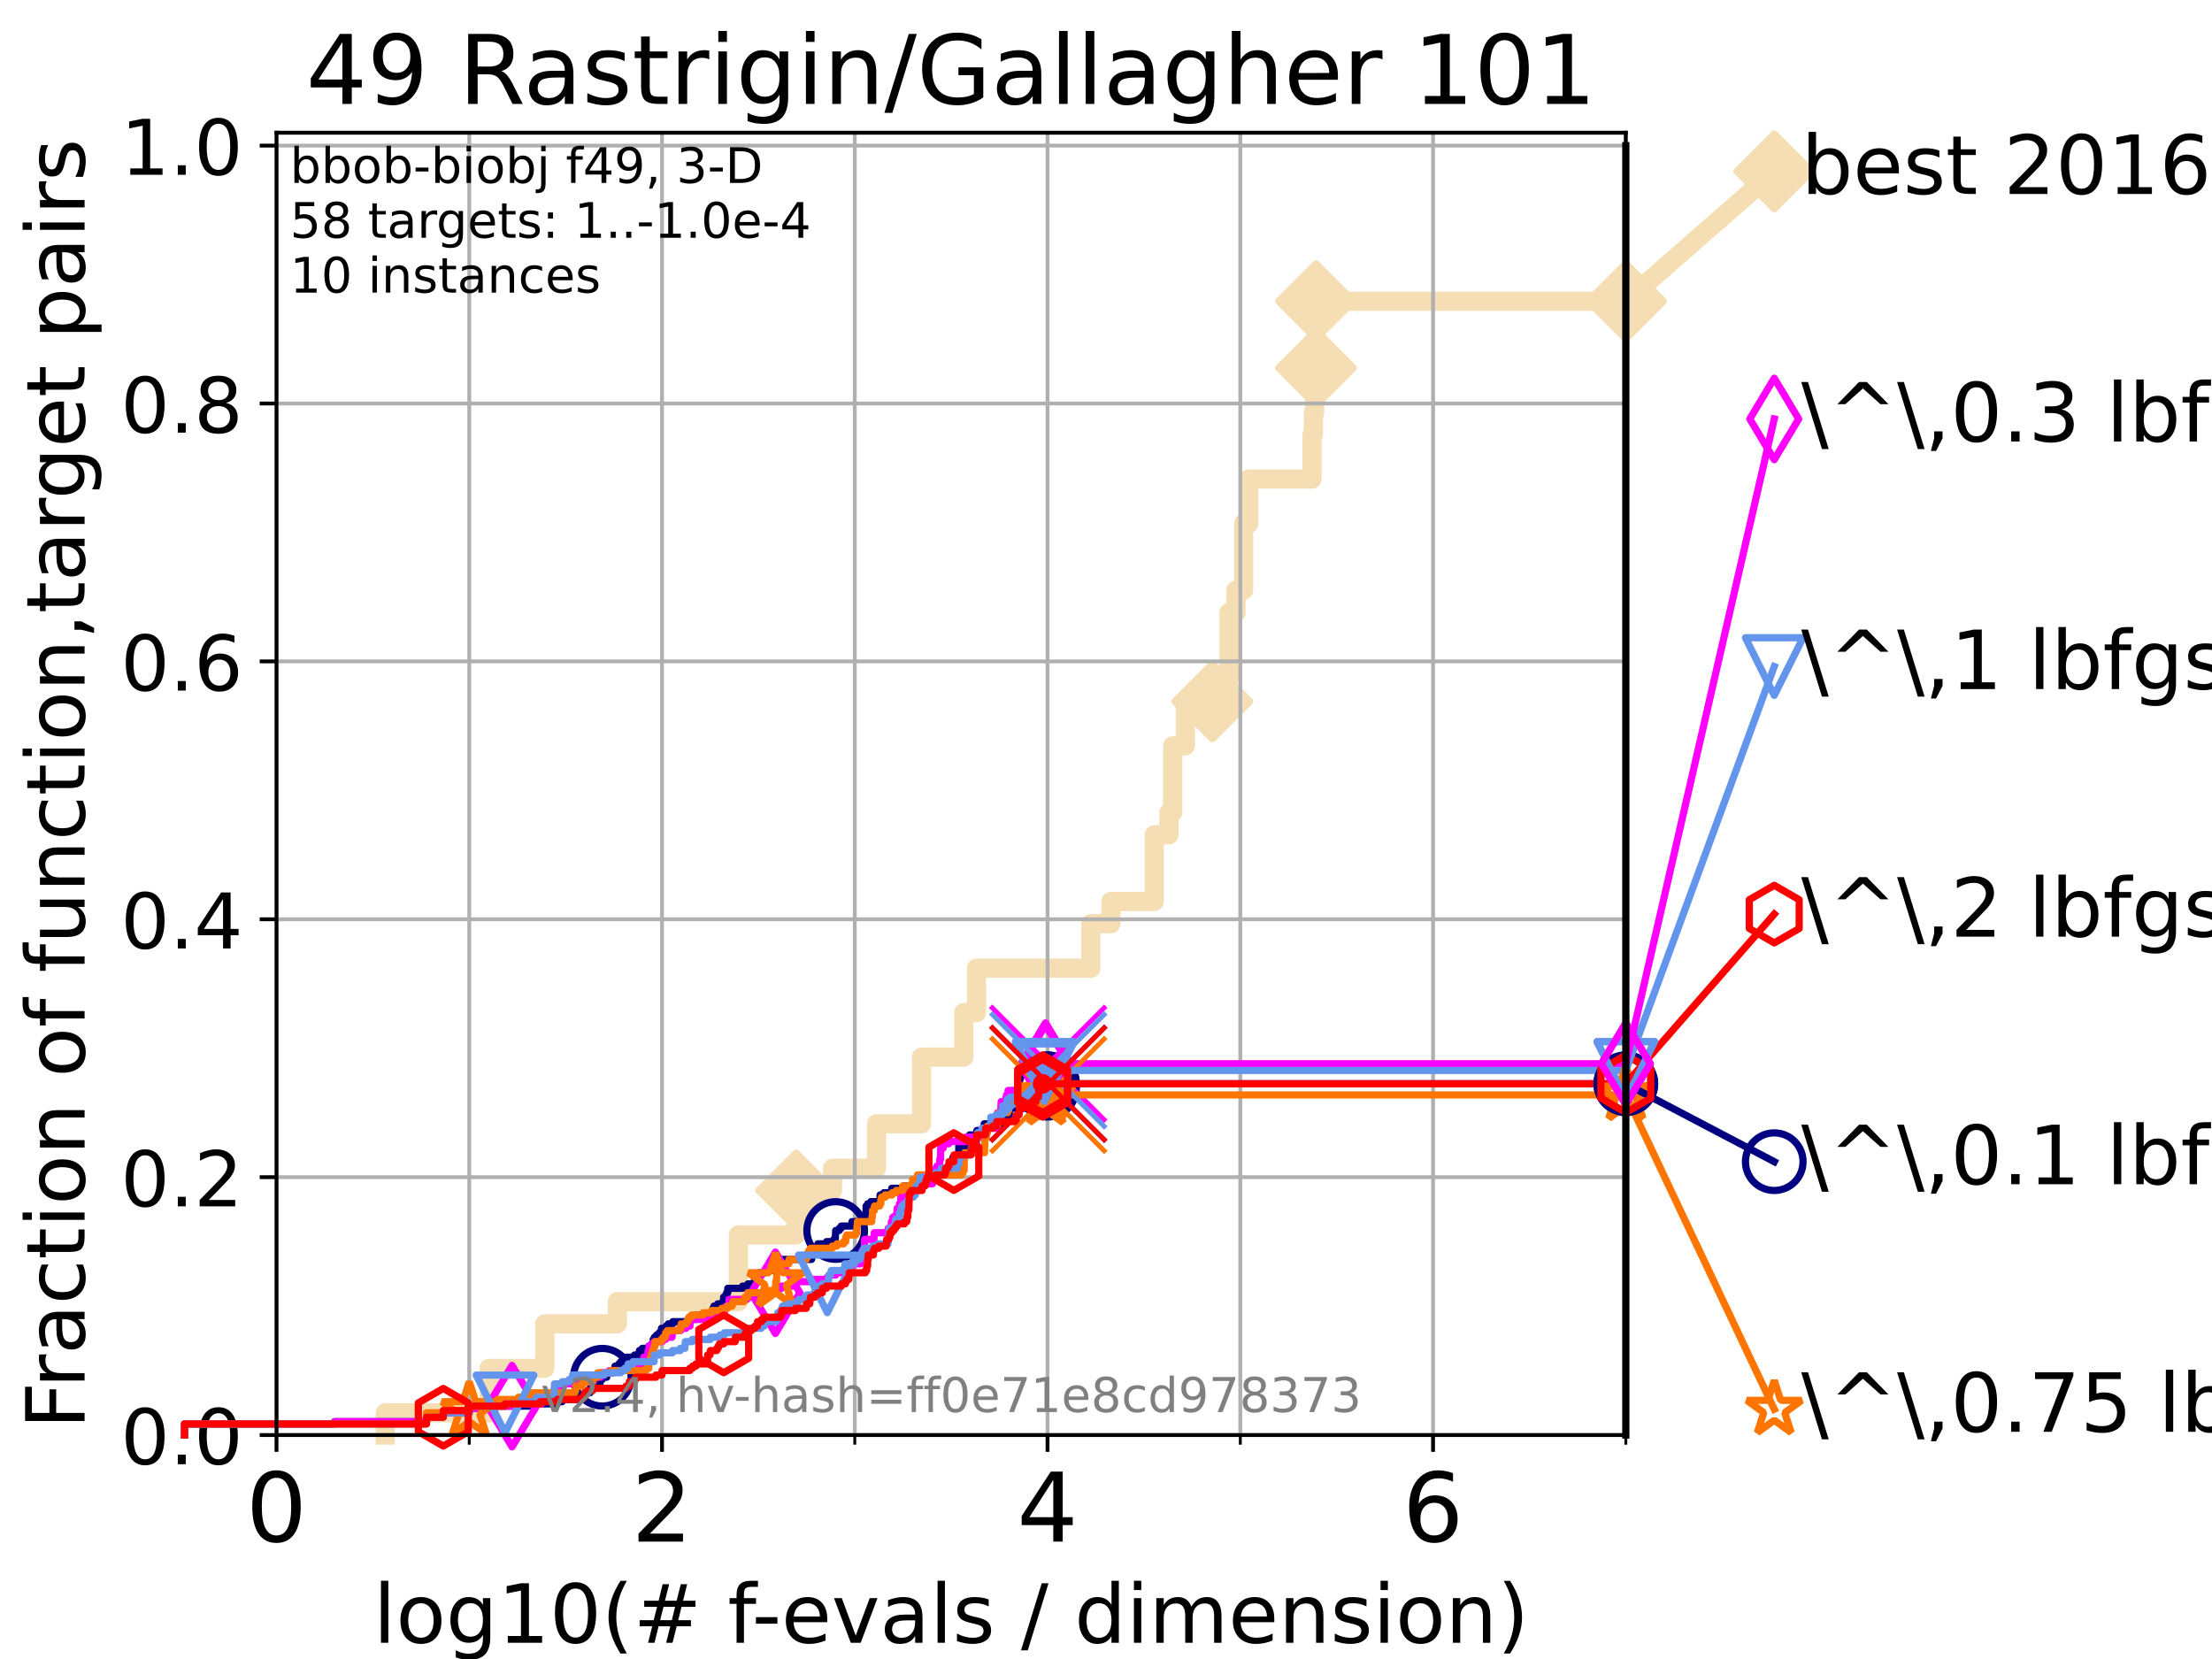 <?xml version="1.0" encoding="utf-8" standalone="no"?>
<!DOCTYPE svg PUBLIC "-//W3C//DTD SVG 1.1//EN"
  "http://www.w3.org/Graphics/SVG/1.1/DTD/svg11.dtd">
<!-- Created with matplotlib (https://matplotlib.org/) -->
<svg height="345.6pt" version="1.1" viewBox="0 0 460.8 345.6" width="460.8pt" xmlns="http://www.w3.org/2000/svg" xmlns:xlink="http://www.w3.org/1999/xlink">
 <defs>
  <style type="text/css">*{stroke-linecap:butt;stroke-linejoin:round;}</style>
 </defs>
 <g id="figure_1">
  <g id="patch_1">
   <path d="M 0 345.6 
L 460.8 345.6 
L 460.8 0 
L 0 0 
z
" style="fill:#ffffff;"/>
  </g>
  <g id="axes_1">
   <g id="patch_2">
    <path d="M 57.6 298.944 
L 338.688 298.944 
L 338.688 27.648 
L 57.6 27.648 
z
" style="fill:#ffffff;"/>
   </g>
   <g id="line2d_1">
    <path d="M 80.259 298.944 
L 80.259 294.313 
L 101.878 294.313 
L 101.878 285.05 
L 113.501 285.05 
L 113.501 275.788 
L 128.611 275.788 
L 128.611 271.157 
L 153.82 271.157 
L 153.82 257.263 
L 165.85 257.263 
L 165.85 248.001 
L 173.448 248.001 
L 173.448 243.37 
L 182.592 243.37 
L 182.592 234.107 
L 191.972 234.107 
L 191.972 220.214 
L 200.783 220.214 
L 200.783 210.951 
L 203.419 210.951 
L 203.419 201.689 
L 227.239 201.689 
L 227.239 192.426 
L 231.427 192.426 
L 231.427 187.795 
L 240.46 187.795 
L 240.46 173.901 
L 243.509 173.901 
L 243.509 169.27 
L 244.29 169.27 
L 244.29 155.377 
L 246.926 155.377 
L 246.926 146.114 
L 252.559 146.114 
L 252.559 141.483 
L 256.032 141.483 
L 256.032 127.589 
L 257.478 127.589 
L 257.478 122.958 
L 259.063 122.958 
L 259.063 109.065 
L 260.139 109.065 
L 260.139 99.802 
L 273.317 99.802 
L 273.317 90.54 
L 273.611 90.54 
L 273.611 85.909 
L 273.864 85.909 
L 273.864 76.646 
L 274.15 76.646 
L 274.15 62.753 
L 338.688 62.753 
" style="fill:none;stroke:#f5deb3;stroke-linecap:square;stroke-width:4;"/>
   </g>
   <g id="line2d_2">
    <defs>
     <path d="M 0 7.778 
L 7.778 0 
L 0 -7.778 
L -7.778 0 
z
" id="m8e33bb405a" style="stroke:#f5deb3;stroke-linejoin:miter;stroke-width:1.5;"/>
    </defs>
    <g>
     <use style="fill:#f5deb3;stroke:#f5deb3;stroke-linejoin:miter;stroke-width:1.5;" x="165.85" xlink:href="#m8e33bb405a" y="248.001"/>
     <use style="fill:#f5deb3;stroke:#f5deb3;stroke-linejoin:miter;stroke-width:1.5;" x="252.559" xlink:href="#m8e33bb405a" y="146.114"/>
     <use style="fill:#f5deb3;stroke:#f5deb3;stroke-linejoin:miter;stroke-width:1.5;" x="274.15" xlink:href="#m8e33bb405a" y="76.646"/>
     <use style="fill:#f5deb3;stroke:#f5deb3;stroke-linejoin:miter;stroke-width:1.5;" x="274.15" xlink:href="#m8e33bb405a" y="62.753"/>
     <use style="fill:#f5deb3;stroke:#f5deb3;stroke-linejoin:miter;stroke-width:1.5;" x="338.688" xlink:href="#m8e33bb405a" y="62.753"/>
    </g>
   </g>
   <g id="line2d_3">
    <path style="fill:none;stroke:#f5deb3;stroke-linecap:square;stroke-width:4;"/>
    <g/>
   </g>
   <g id="line2d_4">
    <path d="M 338.688 62.753 
L 369.608 35.706 
" style="fill:none;stroke:#f5deb3;stroke-linecap:square;stroke-width:4;"/>
    <g>
     <use style="fill:#f5deb3;stroke:#f5deb3;stroke-linejoin:miter;stroke-width:1.5;" x="338.688" xlink:href="#m8e33bb405a" y="62.753"/>
     <use style="fill:#f5deb3;stroke:#f5deb3;stroke-linejoin:miter;stroke-width:1.5;" x="369.608" xlink:href="#m8e33bb405a" y="35.706"/>
    </g>
   </g>
   <g id="matplotlib.axis_1">
    <g id="xtick_1">
     <g id="line2d_5">
      <path clip-path="url(#p3bab81f33d)" d="M 57.6 298.944 
L 57.6 27.648 
" style="fill:none;stroke:#b0b0b0;stroke-linecap:square;stroke-width:0.8;"/>
     </g>
     <g id="line2d_6">
      <defs>
       <path d="M 0 0 
L 0 3.5 
" id="me627363d24" style="stroke:#000000;stroke-width:0.8;"/>
      </defs>
      <g>
       <use style="stroke:#000000;stroke-width:0.8;" x="57.6" xlink:href="#me627363d24" y="298.944"/>
      </g>
     </g>
     <g id="text_1">
      <!-- 0 -->
      <g transform="translate(51.237 321.141)scale(0.2 -0.2)">
       <defs>
        <path d="M 31.781 66.406 
Q 24.172 66.406 20.328 58.906 
Q 16.5 51.422 16.5 36.375 
Q 16.5 21.391 20.328 13.891 
Q 24.172 6.391 31.781 6.391 
Q 39.453 6.391 43.281 13.891 
Q 47.125 21.391 47.125 36.375 
Q 47.125 51.422 43.281 58.906 
Q 39.453 66.406 31.781 66.406 
z
M 31.781 74.219 
Q 44.047 74.219 50.516 64.516 
Q 56.984 54.828 56.984 36.375 
Q 56.984 17.969 50.516 8.266 
Q 44.047 -1.422 31.781 -1.422 
Q 19.531 -1.422 13.062 8.266 
Q 6.594 17.969 6.594 36.375 
Q 6.594 54.828 13.062 64.516 
Q 19.531 74.219 31.781 74.219 
z
" id="DejaVuSans-48"/>
       </defs>
       <use xlink:href="#DejaVuSans-48"/>
      </g>
     </g>
    </g>
    <g id="xtick_2">
     <g id="line2d_7">
      <path clip-path="url(#p3bab81f33d)" d="M 137.911 298.944 
L 137.911 27.648 
" style="fill:none;stroke:#b0b0b0;stroke-linecap:square;stroke-width:0.8;"/>
     </g>
     <g id="line2d_8">
      <g>
       <use style="stroke:#000000;stroke-width:0.8;" x="137.911" xlink:href="#me627363d24" y="298.944"/>
      </g>
     </g>
     <g id="text_2">
      <!-- 2 -->
      <g transform="translate(131.548 321.141)scale(0.2 -0.2)">
       <defs>
        <path d="M 19.188 8.297 
L 53.609 8.297 
L 53.609 0 
L 7.328 0 
L 7.328 8.297 
Q 12.938 14.109 22.625 23.891 
Q 32.328 33.688 34.812 36.531 
Q 39.547 41.844 41.422 45.531 
Q 43.312 49.219 43.312 52.781 
Q 43.312 58.594 39.234 62.25 
Q 35.156 65.922 28.609 65.922 
Q 23.969 65.922 18.812 64.312 
Q 13.672 62.703 7.812 59.422 
L 7.812 69.391 
Q 13.766 71.781 18.938 73 
Q 24.125 74.219 28.422 74.219 
Q 39.75 74.219 46.484 68.547 
Q 53.219 62.891 53.219 53.422 
Q 53.219 48.922 51.531 44.891 
Q 49.859 40.875 45.406 35.406 
Q 44.188 33.984 37.641 27.219 
Q 31.109 20.453 19.188 8.297 
z
" id="DejaVuSans-50"/>
       </defs>
       <use xlink:href="#DejaVuSans-50"/>
      </g>
     </g>
    </g>
    <g id="xtick_3">
     <g id="line2d_9">
      <path clip-path="url(#p3bab81f33d)" d="M 218.222 298.944 
L 218.222 27.648 
" style="fill:none;stroke:#b0b0b0;stroke-linecap:square;stroke-width:0.8;"/>
     </g>
     <g id="line2d_10">
      <g>
       <use style="stroke:#000000;stroke-width:0.8;" x="218.222" xlink:href="#me627363d24" y="298.944"/>
      </g>
     </g>
     <g id="text_3">
      <!-- 4 -->
      <g transform="translate(211.859 321.141)scale(0.2 -0.2)">
       <defs>
        <path d="M 37.797 64.312 
L 12.891 25.391 
L 37.797 25.391 
z
M 35.203 72.906 
L 47.609 72.906 
L 47.609 25.391 
L 58.016 25.391 
L 58.016 17.188 
L 47.609 17.188 
L 47.609 0 
L 37.797 0 
L 37.797 17.188 
L 4.891 17.188 
L 4.891 26.703 
z
" id="DejaVuSans-52"/>
       </defs>
       <use xlink:href="#DejaVuSans-52"/>
      </g>
     </g>
    </g>
    <g id="xtick_4">
     <g id="line2d_11">
      <path clip-path="url(#p3bab81f33d)" d="M 298.533 298.944 
L 298.533 27.648 
" style="fill:none;stroke:#b0b0b0;stroke-linecap:square;stroke-width:0.8;"/>
     </g>
     <g id="line2d_12">
      <g>
       <use style="stroke:#000000;stroke-width:0.8;" x="298.533" xlink:href="#me627363d24" y="298.944"/>
      </g>
     </g>
     <g id="text_4">
      <!-- 6 -->
      <g transform="translate(292.17 321.141)scale(0.2 -0.2)">
       <defs>
        <path d="M 33.016 40.375 
Q 26.375 40.375 22.484 35.828 
Q 18.609 31.297 18.609 23.391 
Q 18.609 15.531 22.484 10.953 
Q 26.375 6.391 33.016 6.391 
Q 39.656 6.391 43.531 10.953 
Q 47.406 15.531 47.406 23.391 
Q 47.406 31.297 43.531 35.828 
Q 39.656 40.375 33.016 40.375 
z
M 52.594 71.297 
L 52.594 62.312 
Q 48.875 64.062 45.094 64.984 
Q 41.312 65.922 37.594 65.922 
Q 27.828 65.922 22.672 59.328 
Q 17.531 52.734 16.797 39.406 
Q 19.672 43.656 24.016 45.922 
Q 28.375 48.188 33.594 48.188 
Q 44.578 48.188 50.953 41.516 
Q 57.328 34.859 57.328 23.391 
Q 57.328 12.156 50.688 5.359 
Q 44.047 -1.422 33.016 -1.422 
Q 20.359 -1.422 13.672 8.266 
Q 6.984 17.969 6.984 36.375 
Q 6.984 53.656 15.188 63.938 
Q 23.391 74.219 37.203 74.219 
Q 40.922 74.219 44.703 73.484 
Q 48.484 72.75 52.594 71.297 
z
" id="DejaVuSans-54"/>
       </defs>
       <use xlink:href="#DejaVuSans-54"/>
      </g>
     </g>
    </g>
    <g id="xtick_5">
     <g id="line2d_13">
      <path clip-path="url(#p3bab81f33d)" d="M 97.755 298.944 
L 97.755 27.648 
" style="fill:none;stroke:#b0b0b0;stroke-linecap:square;stroke-width:0.8;"/>
     </g>
     <g id="line2d_14">
      <defs>
       <path d="M 0 0 
L 0 2 
" id="m471176f053" style="stroke:#000000;stroke-width:0.6;"/>
      </defs>
      <g>
       <use style="stroke:#000000;stroke-width:0.6;" x="97.755" xlink:href="#m471176f053" y="298.944"/>
      </g>
     </g>
    </g>
    <g id="xtick_6">
     <g id="line2d_15">
      <path clip-path="url(#p3bab81f33d)" d="M 178.066 298.944 
L 178.066 27.648 
" style="fill:none;stroke:#b0b0b0;stroke-linecap:square;stroke-width:0.8;"/>
     </g>
     <g id="line2d_16">
      <g>
       <use style="stroke:#000000;stroke-width:0.6;" x="178.066" xlink:href="#m471176f053" y="298.944"/>
      </g>
     </g>
    </g>
    <g id="xtick_7">
     <g id="line2d_17">
      <path clip-path="url(#p3bab81f33d)" d="M 258.377 298.944 
L 258.377 27.648 
" style="fill:none;stroke:#b0b0b0;stroke-linecap:square;stroke-width:0.8;"/>
     </g>
     <g id="line2d_18">
      <g>
       <use style="stroke:#000000;stroke-width:0.6;" x="258.377" xlink:href="#m471176f053" y="298.944"/>
      </g>
     </g>
    </g>
    <g id="xtick_8">
     <g id="line2d_19">
      <path clip-path="url(#p3bab81f33d)" d="M 338.688 298.944 
L 338.688 27.648 
" style="fill:none;stroke:#b0b0b0;stroke-linecap:square;stroke-width:0.8;"/>
     </g>
     <g id="line2d_20">
      <g>
       <use style="stroke:#000000;stroke-width:0.6;" x="338.688" xlink:href="#m471176f053" y="298.944"/>
      </g>
     </g>
    </g>
    <g id="text_5">
     <!-- log10(# f-evals / dimension) -->
     <g transform="translate(77.764 342.218)scale(0.17 -0.17)">
      <defs>
       <path d="M 9.422 75.984 
L 18.406 75.984 
L 18.406 0 
L 9.422 0 
z
" id="DejaVuSans-108"/>
       <path d="M 30.609 48.391 
Q 23.391 48.391 19.188 42.75 
Q 14.984 37.109 14.984 27.297 
Q 14.984 17.484 19.156 11.844 
Q 23.344 6.203 30.609 6.203 
Q 37.797 6.203 41.984 11.859 
Q 46.188 17.531 46.188 27.297 
Q 46.188 37.016 41.984 42.703 
Q 37.797 48.391 30.609 48.391 
z
M 30.609 56 
Q 42.328 56 49.016 48.375 
Q 55.719 40.766 55.719 27.297 
Q 55.719 13.875 49.016 6.219 
Q 42.328 -1.422 30.609 -1.422 
Q 18.844 -1.422 12.172 6.219 
Q 5.516 13.875 5.516 27.297 
Q 5.516 40.766 12.172 48.375 
Q 18.844 56 30.609 56 
z
" id="DejaVuSans-111"/>
       <path d="M 45.406 27.984 
Q 45.406 37.75 41.375 43.109 
Q 37.359 48.484 30.078 48.484 
Q 22.859 48.484 18.828 43.109 
Q 14.797 37.75 14.797 27.984 
Q 14.797 18.266 18.828 12.891 
Q 22.859 7.516 30.078 7.516 
Q 37.359 7.516 41.375 12.891 
Q 45.406 18.266 45.406 27.984 
z
M 54.391 6.781 
Q 54.391 -7.172 48.188 -13.984 
Q 42 -20.797 29.203 -20.797 
Q 24.469 -20.797 20.266 -20.094 
Q 16.062 -19.391 12.109 -17.922 
L 12.109 -9.188 
Q 16.062 -11.328 19.922 -12.344 
Q 23.781 -13.375 27.781 -13.375 
Q 36.625 -13.375 41.016 -8.766 
Q 45.406 -4.156 45.406 5.172 
L 45.406 9.625 
Q 42.625 4.781 38.281 2.391 
Q 33.938 0 27.875 0 
Q 17.828 0 11.672 7.656 
Q 5.516 15.328 5.516 27.984 
Q 5.516 40.672 11.672 48.328 
Q 17.828 56 27.875 56 
Q 33.938 56 38.281 53.609 
Q 42.625 51.219 45.406 46.391 
L 45.406 54.688 
L 54.391 54.688 
z
" id="DejaVuSans-103"/>
       <path d="M 12.406 8.297 
L 28.516 8.297 
L 28.516 63.922 
L 10.984 60.406 
L 10.984 69.391 
L 28.422 72.906 
L 38.281 72.906 
L 38.281 8.297 
L 54.391 8.297 
L 54.391 0 
L 12.406 0 
z
" id="DejaVuSans-49"/>
       <path d="M 31 75.875 
Q 24.469 64.656 21.281 53.656 
Q 18.109 42.672 18.109 31.391 
Q 18.109 20.125 21.312 9.062 
Q 24.516 -2 31 -13.188 
L 23.188 -13.188 
Q 15.875 -1.703 12.234 9.375 
Q 8.594 20.453 8.594 31.391 
Q 8.594 42.281 12.203 53.312 
Q 15.828 64.359 23.188 75.875 
z
" id="DejaVuSans-40"/>
       <path d="M 51.125 44 
L 36.922 44 
L 32.812 27.688 
L 47.125 27.688 
z
M 43.797 71.781 
L 38.719 51.516 
L 52.984 51.516 
L 58.109 71.781 
L 65.922 71.781 
L 60.891 51.516 
L 76.125 51.516 
L 76.125 44 
L 58.984 44 
L 54.984 27.688 
L 70.516 27.688 
L 70.516 20.219 
L 53.078 20.219 
L 48 0 
L 40.188 0 
L 45.219 20.219 
L 30.906 20.219 
L 25.875 0 
L 18.016 0 
L 23.094 20.219 
L 7.719 20.219 
L 7.719 27.688 
L 24.906 27.688 
L 29 44 
L 13.281 44 
L 13.281 51.516 
L 30.906 51.516 
L 35.891 71.781 
z
" id="DejaVuSans-35"/>
       <path id="DejaVuSans-32"/>
       <path d="M 37.109 75.984 
L 37.109 68.5 
L 28.516 68.5 
Q 23.688 68.5 21.797 66.547 
Q 19.922 64.594 19.922 59.516 
L 19.922 54.688 
L 34.719 54.688 
L 34.719 47.703 
L 19.922 47.703 
L 19.922 0 
L 10.891 0 
L 10.891 47.703 
L 2.297 47.703 
L 2.297 54.688 
L 10.891 54.688 
L 10.891 58.5 
Q 10.891 67.625 15.141 71.797 
Q 19.391 75.984 28.609 75.984 
z
" id="DejaVuSans-102"/>
       <path d="M 4.891 31.391 
L 31.203 31.391 
L 31.203 23.391 
L 4.891 23.391 
z
" id="DejaVuSans-45"/>
       <path d="M 56.203 29.594 
L 56.203 25.203 
L 14.891 25.203 
Q 15.484 15.922 20.484 11.062 
Q 25.484 6.203 34.422 6.203 
Q 39.594 6.203 44.453 7.469 
Q 49.312 8.734 54.109 11.281 
L 54.109 2.781 
Q 49.266 0.734 44.188 -0.344 
Q 39.109 -1.422 33.891 -1.422 
Q 20.797 -1.422 13.156 6.188 
Q 5.516 13.812 5.516 26.812 
Q 5.516 40.234 12.766 48.109 
Q 20.016 56 32.328 56 
Q 43.359 56 49.781 48.891 
Q 56.203 41.797 56.203 29.594 
z
M 47.219 32.234 
Q 47.125 39.594 43.094 43.984 
Q 39.062 48.391 32.422 48.391 
Q 24.906 48.391 20.391 44.141 
Q 15.875 39.891 15.188 32.172 
z
" id="DejaVuSans-101"/>
       <path d="M 2.984 54.688 
L 12.5 54.688 
L 29.594 8.797 
L 46.688 54.688 
L 56.203 54.688 
L 35.688 0 
L 23.484 0 
z
" id="DejaVuSans-118"/>
       <path d="M 34.281 27.484 
Q 23.391 27.484 19.188 25 
Q 14.984 22.516 14.984 16.5 
Q 14.984 11.719 18.141 8.906 
Q 21.297 6.109 26.703 6.109 
Q 34.188 6.109 38.703 11.406 
Q 43.219 16.703 43.219 25.484 
L 43.219 27.484 
z
M 52.203 31.203 
L 52.203 0 
L 43.219 0 
L 43.219 8.297 
Q 40.141 3.328 35.547 0.953 
Q 30.953 -1.422 24.312 -1.422 
Q 15.922 -1.422 10.953 3.297 
Q 6 8.016 6 15.922 
Q 6 25.141 12.172 29.828 
Q 18.359 34.516 30.609 34.516 
L 43.219 34.516 
L 43.219 35.406 
Q 43.219 41.609 39.141 45 
Q 35.062 48.391 27.688 48.391 
Q 23 48.391 18.547 47.266 
Q 14.109 46.141 10.016 43.891 
L 10.016 52.203 
Q 14.938 54.109 19.578 55.047 
Q 24.219 56 28.609 56 
Q 40.484 56 46.344 49.844 
Q 52.203 43.703 52.203 31.203 
z
" id="DejaVuSans-97"/>
       <path d="M 44.281 53.078 
L 44.281 44.578 
Q 40.484 46.531 36.375 47.5 
Q 32.281 48.484 27.875 48.484 
Q 21.188 48.484 17.844 46.438 
Q 14.5 44.391 14.5 40.281 
Q 14.5 37.156 16.891 35.375 
Q 19.281 33.594 26.516 31.984 
L 29.594 31.297 
Q 39.156 29.25 43.188 25.516 
Q 47.219 21.781 47.219 15.094 
Q 47.219 7.469 41.188 3.016 
Q 35.156 -1.422 24.609 -1.422 
Q 20.219 -1.422 15.453 -0.562 
Q 10.688 0.297 5.422 2 
L 5.422 11.281 
Q 10.406 8.688 15.234 7.391 
Q 20.062 6.109 24.812 6.109 
Q 31.156 6.109 34.562 8.281 
Q 37.984 10.453 37.984 14.406 
Q 37.984 18.062 35.516 20.016 
Q 33.062 21.969 24.703 23.781 
L 21.578 24.516 
Q 13.234 26.266 9.516 29.906 
Q 5.812 33.547 5.812 39.891 
Q 5.812 47.609 11.281 51.797 
Q 16.75 56 26.812 56 
Q 31.781 56 36.172 55.266 
Q 40.578 54.547 44.281 53.078 
z
" id="DejaVuSans-115"/>
       <path d="M 25.391 72.906 
L 33.688 72.906 
L 8.297 -9.281 
L 0 -9.281 
z
" id="DejaVuSans-47"/>
       <path d="M 45.406 46.391 
L 45.406 75.984 
L 54.391 75.984 
L 54.391 0 
L 45.406 0 
L 45.406 8.203 
Q 42.578 3.328 38.25 0.953 
Q 33.938 -1.422 27.875 -1.422 
Q 17.969 -1.422 11.734 6.484 
Q 5.516 14.406 5.516 27.297 
Q 5.516 40.188 11.734 48.094 
Q 17.969 56 27.875 56 
Q 33.938 56 38.25 53.625 
Q 42.578 51.266 45.406 46.391 
z
M 14.797 27.297 
Q 14.797 17.391 18.875 11.75 
Q 22.953 6.109 30.078 6.109 
Q 37.203 6.109 41.297 11.75 
Q 45.406 17.391 45.406 27.297 
Q 45.406 37.203 41.297 42.844 
Q 37.203 48.484 30.078 48.484 
Q 22.953 48.484 18.875 42.844 
Q 14.797 37.203 14.797 27.297 
z
" id="DejaVuSans-100"/>
       <path d="M 9.422 54.688 
L 18.406 54.688 
L 18.406 0 
L 9.422 0 
z
M 9.422 75.984 
L 18.406 75.984 
L 18.406 64.594 
L 9.422 64.594 
z
" id="DejaVuSans-105"/>
       <path d="M 52 44.188 
Q 55.375 50.25 60.062 53.125 
Q 64.75 56 71.094 56 
Q 79.641 56 84.281 50.016 
Q 88.922 44.047 88.922 33.016 
L 88.922 0 
L 79.891 0 
L 79.891 32.719 
Q 79.891 40.578 77.094 44.375 
Q 74.312 48.188 68.609 48.188 
Q 61.625 48.188 57.562 43.547 
Q 53.516 38.922 53.516 30.906 
L 53.516 0 
L 44.484 0 
L 44.484 32.719 
Q 44.484 40.625 41.703 44.406 
Q 38.922 48.188 33.109 48.188 
Q 26.219 48.188 22.156 43.531 
Q 18.109 38.875 18.109 30.906 
L 18.109 0 
L 9.078 0 
L 9.078 54.688 
L 18.109 54.688 
L 18.109 46.188 
Q 21.188 51.219 25.484 53.609 
Q 29.781 56 35.688 56 
Q 41.656 56 45.828 52.969 
Q 50 49.953 52 44.188 
z
" id="DejaVuSans-109"/>
       <path d="M 54.891 33.016 
L 54.891 0 
L 45.906 0 
L 45.906 32.719 
Q 45.906 40.484 42.875 44.328 
Q 39.844 48.188 33.797 48.188 
Q 26.516 48.188 22.312 43.547 
Q 18.109 38.922 18.109 30.906 
L 18.109 0 
L 9.078 0 
L 9.078 54.688 
L 18.109 54.688 
L 18.109 46.188 
Q 21.344 51.125 25.703 53.562 
Q 30.078 56 35.797 56 
Q 45.219 56 50.047 50.172 
Q 54.891 44.344 54.891 33.016 
z
" id="DejaVuSans-110"/>
       <path d="M 8.016 75.875 
L 15.828 75.875 
Q 23.141 64.359 26.781 53.312 
Q 30.422 42.281 30.422 31.391 
Q 30.422 20.453 26.781 9.375 
Q 23.141 -1.703 15.828 -13.188 
L 8.016 -13.188 
Q 14.5 -2 17.703 9.062 
Q 20.906 20.125 20.906 31.391 
Q 20.906 42.672 17.703 53.656 
Q 14.5 64.656 8.016 75.875 
z
" id="DejaVuSans-41"/>
      </defs>
      <use xlink:href="#DejaVuSans-108"/>
      <use x="27.783" xlink:href="#DejaVuSans-111"/>
      <use x="88.965" xlink:href="#DejaVuSans-103"/>
      <use x="152.441" xlink:href="#DejaVuSans-49"/>
      <use x="216.064" xlink:href="#DejaVuSans-48"/>
      <use x="279.688" xlink:href="#DejaVuSans-40"/>
      <use x="318.701" xlink:href="#DejaVuSans-35"/>
      <use x="402.49" xlink:href="#DejaVuSans-32"/>
      <use x="434.277" xlink:href="#DejaVuSans-102"/>
      <use x="463.982" xlink:href="#DejaVuSans-45"/>
      <use x="500.066" xlink:href="#DejaVuSans-101"/>
      <use x="561.59" xlink:href="#DejaVuSans-118"/>
      <use x="620.77" xlink:href="#DejaVuSans-97"/>
      <use x="682.049" xlink:href="#DejaVuSans-108"/>
      <use x="709.832" xlink:href="#DejaVuSans-115"/>
      <use x="761.932" xlink:href="#DejaVuSans-32"/>
      <use x="793.719" xlink:href="#DejaVuSans-47"/>
      <use x="827.41" xlink:href="#DejaVuSans-32"/>
      <use x="859.197" xlink:href="#DejaVuSans-100"/>
      <use x="922.674" xlink:href="#DejaVuSans-105"/>
      <use x="950.457" xlink:href="#DejaVuSans-109"/>
      <use x="1047.869" xlink:href="#DejaVuSans-101"/>
      <use x="1109.393" xlink:href="#DejaVuSans-110"/>
      <use x="1172.771" xlink:href="#DejaVuSans-115"/>
      <use x="1224.871" xlink:href="#DejaVuSans-105"/>
      <use x="1252.654" xlink:href="#DejaVuSans-111"/>
      <use x="1313.836" xlink:href="#DejaVuSans-110"/>
      <use x="1377.215" xlink:href="#DejaVuSans-41"/>
     </g>
    </g>
   </g>
   <g id="matplotlib.axis_2">
    <g id="ytick_1">
     <g id="line2d_21">
      <path clip-path="url(#p3bab81f33d)" d="M 57.6 298.944 
L 338.688 298.944 
" style="fill:none;stroke:#b0b0b0;stroke-linecap:square;stroke-width:0.8;"/>
     </g>
     <g id="line2d_22">
      <defs>
       <path d="M 0 0 
L -3.5 0 
" id="mfdd6970acb" style="stroke:#000000;stroke-width:0.8;"/>
      </defs>
      <g>
       <use style="stroke:#000000;stroke-width:0.8;" x="57.6" xlink:href="#mfdd6970acb" y="298.944"/>
      </g>
     </g>
     <g id="text_6">
      <!-- 0.0 -->
      <g transform="translate(25.155 305.023)scale(0.16 -0.16)">
       <defs>
        <path d="M 10.688 12.406 
L 21 12.406 
L 21 0 
L 10.688 0 
z
" id="DejaVuSans-46"/>
       </defs>
       <use xlink:href="#DejaVuSans-48"/>
       <use x="63.623" xlink:href="#DejaVuSans-46"/>
       <use x="95.41" xlink:href="#DejaVuSans-48"/>
      </g>
     </g>
    </g>
    <g id="ytick_2">
     <g id="line2d_23">
      <path clip-path="url(#p3bab81f33d)" d="M 57.6 245.222 
L 338.688 245.222 
" style="fill:none;stroke:#b0b0b0;stroke-linecap:square;stroke-width:0.8;"/>
     </g>
     <g id="line2d_24">
      <g>
       <use style="stroke:#000000;stroke-width:0.8;" x="57.6" xlink:href="#mfdd6970acb" y="245.222"/>
      </g>
     </g>
     <g id="text_7">
      <!-- 0.2 -->
      <g transform="translate(25.155 251.301)scale(0.16 -0.16)">
       <use xlink:href="#DejaVuSans-48"/>
       <use x="63.623" xlink:href="#DejaVuSans-46"/>
       <use x="95.41" xlink:href="#DejaVuSans-50"/>
      </g>
     </g>
    </g>
    <g id="ytick_3">
     <g id="line2d_25">
      <path clip-path="url(#p3bab81f33d)" d="M 57.6 191.5 
L 338.688 191.5 
" style="fill:none;stroke:#b0b0b0;stroke-linecap:square;stroke-width:0.8;"/>
     </g>
     <g id="line2d_26">
      <g>
       <use style="stroke:#000000;stroke-width:0.8;" x="57.6" xlink:href="#mfdd6970acb" y="191.5"/>
      </g>
     </g>
     <g id="text_8">
      <!-- 0.4 -->
      <g transform="translate(25.155 197.579)scale(0.16 -0.16)">
       <use xlink:href="#DejaVuSans-48"/>
       <use x="63.623" xlink:href="#DejaVuSans-46"/>
       <use x="95.41" xlink:href="#DejaVuSans-52"/>
      </g>
     </g>
    </g>
    <g id="ytick_4">
     <g id="line2d_27">
      <path clip-path="url(#p3bab81f33d)" d="M 57.6 137.778 
L 338.688 137.778 
" style="fill:none;stroke:#b0b0b0;stroke-linecap:square;stroke-width:0.8;"/>
     </g>
     <g id="line2d_28">
      <g>
       <use style="stroke:#000000;stroke-width:0.8;" x="57.6" xlink:href="#mfdd6970acb" y="137.778"/>
      </g>
     </g>
     <g id="text_9">
      <!-- 0.6 -->
      <g transform="translate(25.155 143.857)scale(0.16 -0.16)">
       <use xlink:href="#DejaVuSans-48"/>
       <use x="63.623" xlink:href="#DejaVuSans-46"/>
       <use x="95.41" xlink:href="#DejaVuSans-54"/>
      </g>
     </g>
    </g>
    <g id="ytick_5">
     <g id="line2d_29">
      <path clip-path="url(#p3bab81f33d)" d="M 57.6 84.056 
L 338.688 84.056 
" style="fill:none;stroke:#b0b0b0;stroke-linecap:square;stroke-width:0.8;"/>
     </g>
     <g id="line2d_30">
      <g>
       <use style="stroke:#000000;stroke-width:0.8;" x="57.6" xlink:href="#mfdd6970acb" y="84.056"/>
      </g>
     </g>
     <g id="text_10">
      <!-- 0.8 -->
      <g transform="translate(25.155 90.135)scale(0.16 -0.16)">
       <defs>
        <path d="M 31.781 34.625 
Q 24.75 34.625 20.719 30.859 
Q 16.703 27.094 16.703 20.516 
Q 16.703 13.922 20.719 10.156 
Q 24.75 6.391 31.781 6.391 
Q 38.812 6.391 42.859 10.172 
Q 46.922 13.969 46.922 20.516 
Q 46.922 27.094 42.891 30.859 
Q 38.875 34.625 31.781 34.625 
z
M 21.922 38.812 
Q 15.578 40.375 12.031 44.719 
Q 8.5 49.078 8.5 55.328 
Q 8.5 64.062 14.719 69.141 
Q 20.953 74.219 31.781 74.219 
Q 42.672 74.219 48.875 69.141 
Q 55.078 64.062 55.078 55.328 
Q 55.078 49.078 51.531 44.719 
Q 48 40.375 41.703 38.812 
Q 48.828 37.156 52.797 32.312 
Q 56.781 27.484 56.781 20.516 
Q 56.781 9.906 50.312 4.234 
Q 43.844 -1.422 31.781 -1.422 
Q 19.734 -1.422 13.25 4.234 
Q 6.781 9.906 6.781 20.516 
Q 6.781 27.484 10.781 32.312 
Q 14.797 37.156 21.922 38.812 
z
M 18.312 54.391 
Q 18.312 48.734 21.844 45.562 
Q 25.391 42.391 31.781 42.391 
Q 38.141 42.391 41.719 45.562 
Q 45.312 48.734 45.312 54.391 
Q 45.312 60.062 41.719 63.234 
Q 38.141 66.406 31.781 66.406 
Q 25.391 66.406 21.844 63.234 
Q 18.312 60.062 18.312 54.391 
z
" id="DejaVuSans-56"/>
       </defs>
       <use xlink:href="#DejaVuSans-48"/>
       <use x="63.623" xlink:href="#DejaVuSans-46"/>
       <use x="95.41" xlink:href="#DejaVuSans-56"/>
      </g>
     </g>
    </g>
    <g id="ytick_6">
     <g id="line2d_31">
      <path clip-path="url(#p3bab81f33d)" d="M 57.6 30.334 
L 338.688 30.334 
" style="fill:none;stroke:#b0b0b0;stroke-linecap:square;stroke-width:0.8;"/>
     </g>
     <g id="line2d_32">
      <g>
       <use style="stroke:#000000;stroke-width:0.8;" x="57.6" xlink:href="#mfdd6970acb" y="30.334"/>
      </g>
     </g>
     <g id="text_11">
      <!-- 1.0 -->
      <g transform="translate(25.155 36.413)scale(0.16 -0.16)">
       <use xlink:href="#DejaVuSans-49"/>
       <use x="63.623" xlink:href="#DejaVuSans-46"/>
       <use x="95.41" xlink:href="#DejaVuSans-48"/>
      </g>
     </g>
    </g>
    <g id="text_12">
     <!-- Fraction of function,target pairs -->
     <g transform="translate(17.62 297.681)rotate(-90)scale(0.17 -0.17)">
      <defs>
       <path d="M 9.812 72.906 
L 51.703 72.906 
L 51.703 64.594 
L 19.672 64.594 
L 19.672 43.109 
L 48.578 43.109 
L 48.578 34.812 
L 19.672 34.812 
L 19.672 0 
L 9.812 0 
z
" id="DejaVuSans-70"/>
       <path d="M 41.109 46.297 
Q 39.594 47.172 37.812 47.578 
Q 36.031 48 33.891 48 
Q 26.266 48 22.188 43.047 
Q 18.109 38.094 18.109 28.812 
L 18.109 0 
L 9.078 0 
L 9.078 54.688 
L 18.109 54.688 
L 18.109 46.188 
Q 20.953 51.172 25.484 53.578 
Q 30.031 56 36.531 56 
Q 37.453 56 38.578 55.875 
Q 39.703 55.766 41.062 55.516 
z
" id="DejaVuSans-114"/>
       <path d="M 48.781 52.594 
L 48.781 44.188 
Q 44.969 46.297 41.141 47.344 
Q 37.312 48.391 33.406 48.391 
Q 24.656 48.391 19.812 42.844 
Q 14.984 37.312 14.984 27.297 
Q 14.984 17.281 19.812 11.734 
Q 24.656 6.203 33.406 6.203 
Q 37.312 6.203 41.141 7.25 
Q 44.969 8.297 48.781 10.406 
L 48.781 2.094 
Q 45.016 0.344 40.984 -0.531 
Q 36.969 -1.422 32.422 -1.422 
Q 20.062 -1.422 12.781 6.344 
Q 5.516 14.109 5.516 27.297 
Q 5.516 40.672 12.859 48.328 
Q 20.219 56 33.016 56 
Q 37.156 56 41.109 55.141 
Q 45.062 54.297 48.781 52.594 
z
" id="DejaVuSans-99"/>
       <path d="M 18.312 70.219 
L 18.312 54.688 
L 36.812 54.688 
L 36.812 47.703 
L 18.312 47.703 
L 18.312 18.016 
Q 18.312 11.328 20.141 9.422 
Q 21.969 7.516 27.594 7.516 
L 36.812 7.516 
L 36.812 0 
L 27.594 0 
Q 17.188 0 13.234 3.875 
Q 9.281 7.766 9.281 18.016 
L 9.281 47.703 
L 2.688 47.703 
L 2.688 54.688 
L 9.281 54.688 
L 9.281 70.219 
z
" id="DejaVuSans-116"/>
       <path d="M 8.5 21.578 
L 8.5 54.688 
L 17.484 54.688 
L 17.484 21.922 
Q 17.484 14.156 20.5 10.266 
Q 23.531 6.391 29.594 6.391 
Q 36.859 6.391 41.078 11.031 
Q 45.312 15.672 45.312 23.688 
L 45.312 54.688 
L 54.297 54.688 
L 54.297 0 
L 45.312 0 
L 45.312 8.406 
Q 42.047 3.422 37.719 1 
Q 33.406 -1.422 27.688 -1.422 
Q 18.266 -1.422 13.375 4.438 
Q 8.5 10.297 8.5 21.578 
z
M 31.109 56 
z
" id="DejaVuSans-117"/>
       <path d="M 11.719 12.406 
L 22.016 12.406 
L 22.016 4 
L 14.016 -11.625 
L 7.719 -11.625 
L 11.719 4 
z
" id="DejaVuSans-44"/>
       <path d="M 18.109 8.203 
L 18.109 -20.797 
L 9.078 -20.797 
L 9.078 54.688 
L 18.109 54.688 
L 18.109 46.391 
Q 20.953 51.266 25.266 53.625 
Q 29.594 56 35.594 56 
Q 45.562 56 51.781 48.094 
Q 58.016 40.188 58.016 27.297 
Q 58.016 14.406 51.781 6.484 
Q 45.562 -1.422 35.594 -1.422 
Q 29.594 -1.422 25.266 0.953 
Q 20.953 3.328 18.109 8.203 
z
M 48.688 27.297 
Q 48.688 37.203 44.609 42.844 
Q 40.531 48.484 33.406 48.484 
Q 26.266 48.484 22.188 42.844 
Q 18.109 37.203 18.109 27.297 
Q 18.109 17.391 22.188 11.75 
Q 26.266 6.109 33.406 6.109 
Q 40.531 6.109 44.609 11.75 
Q 48.688 17.391 48.688 27.297 
z
" id="DejaVuSans-112"/>
      </defs>
      <use xlink:href="#DejaVuSans-70"/>
      <use x="50.27" xlink:href="#DejaVuSans-114"/>
      <use x="91.383" xlink:href="#DejaVuSans-97"/>
      <use x="152.662" xlink:href="#DejaVuSans-99"/>
      <use x="207.643" xlink:href="#DejaVuSans-116"/>
      <use x="246.852" xlink:href="#DejaVuSans-105"/>
      <use x="274.635" xlink:href="#DejaVuSans-111"/>
      <use x="335.816" xlink:href="#DejaVuSans-110"/>
      <use x="399.195" xlink:href="#DejaVuSans-32"/>
      <use x="430.982" xlink:href="#DejaVuSans-111"/>
      <use x="492.164" xlink:href="#DejaVuSans-102"/>
      <use x="527.369" xlink:href="#DejaVuSans-32"/>
      <use x="559.156" xlink:href="#DejaVuSans-102"/>
      <use x="594.361" xlink:href="#DejaVuSans-117"/>
      <use x="657.74" xlink:href="#DejaVuSans-110"/>
      <use x="721.119" xlink:href="#DejaVuSans-99"/>
      <use x="776.1" xlink:href="#DejaVuSans-116"/>
      <use x="815.309" xlink:href="#DejaVuSans-105"/>
      <use x="843.092" xlink:href="#DejaVuSans-111"/>
      <use x="904.273" xlink:href="#DejaVuSans-110"/>
      <use x="967.652" xlink:href="#DejaVuSans-44"/>
      <use x="999.439" xlink:href="#DejaVuSans-116"/>
      <use x="1038.648" xlink:href="#DejaVuSans-97"/>
      <use x="1099.928" xlink:href="#DejaVuSans-114"/>
      <use x="1139.291" xlink:href="#DejaVuSans-103"/>
      <use x="1202.768" xlink:href="#DejaVuSans-101"/>
      <use x="1264.291" xlink:href="#DejaVuSans-116"/>
      <use x="1303.5" xlink:href="#DejaVuSans-32"/>
      <use x="1335.287" xlink:href="#DejaVuSans-112"/>
      <use x="1398.764" xlink:href="#DejaVuSans-97"/>
      <use x="1460.043" xlink:href="#DejaVuSans-105"/>
      <use x="1487.826" xlink:href="#DejaVuSans-114"/>
      <use x="1528.939" xlink:href="#DejaVuSans-115"/>
     </g>
    </g>
   </g>
   <g id="line2d_33">
    <defs>
     <path d="M 0 1.5 
C 0.398 1.5 0.779 1.342 1.061 1.061 
C 1.342 0.779 1.5 0.398 1.5 0 
C 1.5 -0.398 1.342 -0.779 1.061 -1.061 
C 0.779 -1.342 0.398 -1.5 0 -1.5 
C -0.398 -1.5 -0.779 -1.342 -1.061 -1.061 
C -1.342 -0.779 -1.5 -0.398 -1.5 0 
C -1.5 0.398 -1.342 0.779 -1.061 1.061 
C -0.779 1.342 -0.398 1.5 0 1.5 
z
" id="mebdbd3568d" style="stroke:#f5deb3;"/>
    </defs>
    <g>
     <use style="fill:#f5deb3;stroke:#f5deb3;" x="274.15" xlink:href="#mebdbd3568d" y="62.753"/>
     <use style="fill:#f5deb3;stroke:#f5deb3;" x="274.15" xlink:href="#mebdbd3568d" y="62.753"/>
    </g>
   </g>
   <g id="line2d_34">
    <defs>
     <path d="M 0 1.5 
C 0.398 1.5 0.779 1.342 1.061 1.061 
C 1.342 0.779 1.5 0.398 1.5 0 
C 1.5 -0.398 1.342 -0.779 1.061 -1.061 
C 0.779 -1.342 0.398 -1.5 0 -1.5 
C -0.398 -1.5 -0.779 -1.342 -1.061 -1.061 
C -1.342 -0.779 -1.5 -0.398 -1.5 0 
C -1.5 0.398 -1.342 0.779 -1.061 1.061 
C -0.779 1.342 -0.398 1.5 0 1.5 
z
" id="mecbf724f8e" style="stroke:#000080;"/>
    </defs>
    <g>
     <use style="fill:#000080;stroke:#000080;" x="218.212" xlink:href="#mecbf724f8e" y="225.771"/>
     <use style="fill:#000080;stroke:#000080;" x="218.212" xlink:href="#mecbf724f8e" y="225.771"/>
    </g>
   </g>
   <g id="line2d_35">
    <path d="M 38.441 298.944 
L 38.441 296.628 
L 69.688 296.628 
L 69.688 296.165 
L 88.847 296.165 
L 88.847 294.776 
L 92.347 294.776 
L 92.347 294.313 
L 97.755 294.313 
L 97.755 293.387 
L 101.878 293.387 
L 101.878 292.923 
L 110.415 292.923 
L 110.415 292.46 
L 116.122 292.46 
L 116.122 291.997 
L 117.107 291.997 
L 117.107 291.534 
L 120.572 291.534 
L 120.572 291.071 
L 121.037 291.071 
L 121.037 290.608 
L 121.785 290.608 
L 121.785 290.145 
L 122.92 290.145 
L 122.92 289.218 
L 123.985 289.218 
L 123.985 288.755 
L 124.867 288.755 
L 124.867 288.292 
L 124.989 288.292 
L 124.989 287.366 
L 125.471 287.366 
L 125.471 286.903 
L 126.395 286.903 
L 126.395 285.977 
L 127.695 285.977 
L 127.695 285.514 
L 128.108 285.514 
L 128.108 284.587 
L 128.905 284.587 
L 128.905 284.124 
L 129.291 284.124 
L 129.291 283.661 
L 130.398 283.661 
L 130.398 282.735 
L 132.182 282.735 
L 132.182 282.272 
L 133.201 282.272 
L 133.201 281.345 
L 133.8 281.345 
L 133.8 280.882 
L 135.145 280.882 
L 135.145 280.419 
L 135.813 280.419 
L 135.813 279.956 
L 136.073 279.956 
L 136.073 279.03 
L 136.33 279.03 
L 136.33 278.567 
L 136.77 278.567 
L 136.77 278.104 
L 137.32 278.104 
L 137.32 277.64 
L 137.736 277.64 
L 137.794 276.714 
L 138.762 276.714 
L 138.762 276.251 
L 139.199 276.251 
L 139.199 275.788 
L 140.145 275.788 
L 140.145 275.325 
L 143.316 275.325 
L 143.316 274.862 
L 144.943 274.862 
L 144.943 273.935 
L 148.354 273.935 
L 148.354 273.472 
L 148.513 273.472 
L 148.513 272.546 
L 148.733 272.546 
L 148.733 272.083 
L 149.498 272.083 
L 149.498 271.62 
L 150.543 271.62 
L 150.543 271.157 
L 150.739 271.157 
L 150.739 270.231 
L 151.179 270.231 
L 151.179 269.767 
L 151.368 269.767 
L 151.368 269.304 
L 151.608 269.304 
L 151.608 268.378 
L 154.686 268.378 
L 154.686 267.915 
L 155.804 267.915 
L 155.804 267.452 
L 157.089 267.452 
L 157.089 266.989 
L 157.604 266.989 
L 157.604 266.526 
L 157.754 266.526 
L 157.754 266.062 
L 157.976 266.062 
L 157.976 265.599 
L 158.123 265.599 
L 158.123 265.136 
L 159.287 265.136 
L 159.287 264.673 
L 161.1 264.673 
L 161.1 263.284 
L 162.203 263.284 
L 162.203 262.357 
L 169.07 262.357 
L 169.148 260.968 
L 169.465 260.968 
L 169.465 260.042 
L 170.374 260.042 
L 170.374 259.116 
L 172.191 259.116 
L 172.191 258.653 
L 173.674 258.653 
L 173.674 258.189 
L 174 258.189 
L 174.087 256.337 
L 174.831 256.337 
L 174.831 255.874 
L 175.239 255.874 
L 175.239 255.411 
L 177.469 255.411 
L 177.493 254.484 
L 180.069 254.484 
L 180.069 254.021 
L 180.305 254.021 
L 180.402 252.169 
L 180.423 252.169 
L 180.423 251.243 
L 180.75 251.243 
L 180.75 250.779 
L 181.405 250.779 
L 181.405 250.316 
L 183.317 250.316 
L 183.334 248.927 
L 184.108 248.927 
L 184.108 248.464 
L 185.769 248.464 
L 185.769 247.538 
L 188.177 247.538 
L 188.177 247.075 
L 190.616 247.075 
L 190.673 245.685 
L 192.12 245.685 
L 192.12 245.222 
L 192.835 245.222 
L 192.835 244.759 
L 193.767 244.759 
L 193.767 244.296 
L 198.369 244.296 
L 198.369 243.37 
L 198.497 243.37 
L 198.526 241.054 
L 199.701 241.054 
L 199.738 238.738 
L 201.283 238.738 
L 201.283 238.275 
L 201.74 238.275 
L 201.74 237.349 
L 201.965 237.349 
L 201.983 236.423 
L 203.505 236.423 
L 203.505 235.496 
L 205.014 235.496 
L 205.029 234.107 
L 209.226 234.107 
L 209.226 233.181 
L 209.494 233.181 
L 209.494 232.718 
L 209.839 232.718 
L 209.839 232.255 
L 210.253 232.255 
L 210.267 230.865 
L 213.662 230.865 
L 213.668 229.013 
L 213.789 229.013 
L 213.801 227.623 
L 214.873 227.623 
L 214.873 226.697 
L 218.212 226.697 
L 218.212 225.771 
L 338.688 225.771 
L 338.688 225.771 
" style="fill:none;stroke:#000080;stroke-linecap:square;stroke-width:1.5;"/>
   </g>
   <g id="line2d_36">
    <defs>
     <path d="M 0 6 
C 1.591 6 3.117 5.368 4.243 4.243 
C 5.368 3.117 6 1.591 6 0 
C 6 -1.591 5.368 -3.117 4.243 -4.243 
C 3.117 -5.368 1.591 -6 0 -6 
C -1.591 -6 -3.117 -5.368 -4.243 -4.243 
C -5.368 -3.117 -6 -1.591 -6 0 
C -6 1.591 -5.368 3.117 -4.243 4.243 
C -3.117 5.368 -1.591 6 0 6 
z
" id="m48bb82c3e8" style="stroke:#000080;stroke-width:1.5;"/>
    </defs>
    <g>
     <use style="fill-opacity:0;stroke:#000080;stroke-width:1.5;" x="125.471" xlink:href="#m48bb82c3e8" y="286.903"/>
     <use style="fill-opacity:0;stroke:#000080;stroke-width:1.5;" x="174.087" xlink:href="#m48bb82c3e8" y="256.337"/>
     <use style="fill-opacity:0;stroke:#000080;stroke-width:1.5;" x="218.212" xlink:href="#m48bb82c3e8" y="226.697"/>
     <use style="fill-opacity:0;stroke:#000080;stroke-width:1.5;" x="218.212" xlink:href="#m48bb82c3e8" y="225.771"/>
     <use style="fill-opacity:0;stroke:#000080;stroke-width:1.5;" x="218.212" xlink:href="#m48bb82c3e8" y="225.771"/>
     <use style="fill-opacity:0;stroke:#000080;stroke-width:1.5;" x="338.688" xlink:href="#m48bb82c3e8" y="225.771"/>
    </g>
   </g>
   <g id="line2d_37">
    <path style="fill:none;stroke:#000080;stroke-linecap:square;stroke-width:1.5;"/>
    <g/>
   </g>
   <g id="line2d_38">
    <path clip-path="url(#p3bab81f33d)" d="M 218.37 225.771 
" style="fill:none;stroke:#000080;stroke-linecap:square;stroke-width:1.5;"/>
    <defs>
     <path d="M -12 12 
L 12 -12 
M -12 -12 
L 12 12 
" id="m3d2faa9354" style="stroke:#000080;"/>
    </defs>
    <g clip-path="url(#p3bab81f33d)">
     <use style="fill:#000080;stroke:#000080;" x="218.37" xlink:href="#m3d2faa9354" y="225.771"/>
    </g>
   </g>
   <g id="line2d_39">
    <defs>
     <path d="M 0 1.5 
C 0.398 1.5 0.779 1.342 1.061 1.061 
C 1.342 0.779 1.5 0.398 1.5 0 
C 1.5 -0.398 1.342 -0.779 1.061 -1.061 
C 0.779 -1.342 0.398 -1.5 0 -1.5 
C -0.398 -1.5 -0.779 -1.342 -1.061 -1.061 
C -1.342 -0.779 -1.5 -0.398 -1.5 0 
C -1.5 0.398 -1.342 0.779 -1.061 1.061 
C -0.779 1.342 -0.398 1.5 0 1.5 
z
" id="m61c1c6e14a" style="stroke:#ff00ff;"/>
    </defs>
    <g>
     <use style="fill:#ff00ff;stroke:#ff00ff;" x="217.803" xlink:href="#m61c1c6e14a" y="221.603"/>
     <use style="fill:#ff00ff;stroke:#ff00ff;" x="217.803" xlink:href="#m61c1c6e14a" y="221.603"/>
    </g>
   </g>
   <g id="line2d_40">
    <path d="M 38.441 298.944 
L 38.441 296.628 
L 69.688 296.628 
L 69.688 296.165 
L 88.847 296.165 
L 88.847 294.776 
L 92.347 294.776 
L 92.347 294.313 
L 97.755 294.313 
L 97.755 293.387 
L 101.878 293.387 
L 101.878 292.923 
L 106.664 292.923 
L 106.664 292.46 
L 112.779 292.46 
L 112.779 290.608 
L 115.502 290.608 
L 115.502 289.218 
L 116.323 289.218 
L 116.323 288.755 
L 117.107 288.755 
L 117.107 288.292 
L 119.932 288.292 
L 119.932 287.829 
L 123.594 287.829 
L 123.594 286.903 
L 125.111 286.903 
L 125.111 285.977 
L 126.948 285.977 
L 126.948 285.514 
L 132.182 285.514 
L 132.182 285.05 
L 133.503 285.05 
L 133.503 284.124 
L 133.8 284.124 
L 133.8 283.661 
L 134.092 283.661 
L 134.092 282.735 
L 134.939 282.735 
L 135.008 281.345 
L 135.213 281.345 
L 135.213 280.419 
L 135.747 280.419 
L 135.747 279.956 
L 136.266 279.956 
L 136.266 279.493 
L 137.969 279.493 
L 137.969 279.03 
L 138.651 279.03 
L 138.651 278.567 
L 139.991 278.567 
L 140.042 277.64 
L 140.196 277.64 
L 140.196 277.177 
L 141.802 277.177 
L 141.802 276.714 
L 142.884 276.714 
L 142.884 276.251 
L 143.737 276.251 
L 143.737 274.862 
L 147.934 274.862 
L 147.934 273.935 
L 150.571 273.935 
L 150.571 273.472 
L 150.905 273.472 
L 151.015 272.546 
L 151.233 272.546 
L 151.233 272.083 
L 151.871 272.083 
L 151.871 270.694 
L 155.595 270.694 
L 155.595 270.231 
L 156.196 270.231 
L 156.196 269.767 
L 157.529 269.767 
L 157.529 269.304 
L 161.541 269.304 
L 161.541 268.841 
L 162.232 268.841 
L 162.232 268.378 
L 162.799 268.378 
L 162.799 267.915 
L 165.531 267.915 
L 165.531 267.452 
L 165.908 267.452 
L 165.908 266.989 
L 169.061 266.989 
L 169.061 266.526 
L 172.329 266.526 
L 172.329 266.062 
L 172.744 266.062 
L 172.744 265.599 
L 174.117 265.599 
L 174.117 265.136 
L 177.233 265.136 
L 177.33 263.747 
L 177.523 263.747 
L 177.523 263.284 
L 179.252 263.284 
L 179.36 261.431 
L 179.596 261.431 
L 179.596 260.505 
L 180.043 260.505 
L 180.105 258.189 
L 182.064 258.189 
L 182.138 256.8 
L 185.032 256.8 
L 185.032 255.874 
L 185.558 255.874 
L 185.558 255.411 
L 185.694 255.411 
L 185.694 254.484 
L 185.925 254.484 
L 185.984 253.558 
L 186.594 253.558 
L 186.594 253.095 
L 186.845 253.095 
L 186.887 251.706 
L 187.364 251.706 
L 187.364 250.779 
L 187.622 250.779 
L 187.702 248.927 
L 190.471 248.927 
L 190.528 247.538 
L 191.585 247.538 
L 191.644 246.611 
L 194.256 246.611 
L 194.256 246.148 
L 194.405 246.148 
L 194.441 244.759 
L 194.89 244.759 
L 194.934 243.37 
L 195.204 243.37 
L 195.204 242.906 
L 195.756 242.906 
L 195.765 241.517 
L 195.92 241.517 
L 195.962 239.201 
L 196.471 239.201 
L 196.471 238.275 
L 197.624 238.275 
L 197.624 237.812 
L 201.206 237.812 
L 201.206 236.886 
L 204.802 236.886 
L 204.802 235.96 
L 205.685 235.96 
L 205.685 235.033 
L 207.785 235.033 
L 207.832 231.792 
L 208.461 231.792 
L 208.558 229.476 
L 209.572 229.476 
L 209.572 228.55 
L 209.687 228.55 
L 209.687 228.087 
L 210.002 228.087 
L 210.002 227.16 
L 214.442 227.16 
L 214.549 223.455 
L 215.125 223.455 
L 215.125 222.992 
L 215.341 222.992 
L 215.341 222.529 
L 217.692 222.529 
L 217.692 222.066 
L 217.803 222.066 
L 217.803 221.603 
L 338.688 221.603 
L 338.688 221.603 
" style="fill:none;stroke:#ff00ff;stroke-linecap:square;stroke-width:1.5;"/>
   </g>
   <g id="line2d_41">
    <defs>
     <path d="M 0 8.485 
L 5.091 0 
L 0 -8.485 
L -5.091 0 
z
" id="mdb946f1fec" style="stroke:#ff00ff;stroke-linejoin:miter;stroke-width:1.5;"/>
    </defs>
    <g>
     <use style="fill-opacity:0;stroke:#ff00ff;stroke-linejoin:miter;stroke-width:1.5;" x="106.664" xlink:href="#mdb946f1fec" y="292.923"/>
     <use style="fill-opacity:0;stroke:#ff00ff;stroke-linejoin:miter;stroke-width:1.5;" x="161.541" xlink:href="#mdb946f1fec" y="269.304"/>
     <use style="fill-opacity:0;stroke:#ff00ff;stroke-linejoin:miter;stroke-width:1.5;" x="217.803" xlink:href="#mdb946f1fec" y="222.066"/>
     <use style="fill-opacity:0;stroke:#ff00ff;stroke-linejoin:miter;stroke-width:1.5;" x="217.803" xlink:href="#mdb946f1fec" y="221.603"/>
     <use style="fill-opacity:0;stroke:#ff00ff;stroke-linejoin:miter;stroke-width:1.5;" x="217.803" xlink:href="#mdb946f1fec" y="221.603"/>
     <use style="fill-opacity:0;stroke:#ff00ff;stroke-linejoin:miter;stroke-width:1.5;" x="338.688" xlink:href="#mdb946f1fec" y="221.603"/>
    </g>
   </g>
   <g id="line2d_42">
    <path style="fill:none;stroke:#ff00ff;stroke-linecap:square;stroke-width:1.5;"/>
    <g/>
   </g>
   <g id="line2d_43">
    <path clip-path="url(#p3bab81f33d)" d="M 218.357 221.603 
" style="fill:none;stroke:#ff00ff;stroke-linecap:square;stroke-width:1.5;"/>
    <defs>
     <path d="M -12 12 
L 12 -12 
M -12 -12 
L 12 12 
" id="mce6161e7dd" style="stroke:#ff00ff;"/>
    </defs>
    <g clip-path="url(#p3bab81f33d)">
     <use style="fill:#ff00ff;stroke:#ff00ff;" x="218.357" xlink:href="#mce6161e7dd" y="221.603"/>
    </g>
   </g>
   <g id="line2d_44">
    <defs>
     <path d="M 0 1.5 
C 0.398 1.5 0.779 1.342 1.061 1.061 
C 1.342 0.779 1.5 0.398 1.5 0 
C 1.5 -0.398 1.342 -0.779 1.061 -1.061 
C 0.779 -1.342 0.398 -1.5 0 -1.5 
C -0.398 -1.5 -0.779 -1.342 -1.061 -1.061 
C -1.342 -0.779 -1.5 -0.398 -1.5 0 
C -1.5 0.398 -1.342 0.779 -1.061 1.061 
C -0.779 1.342 -0.398 1.5 0 1.5 
z
" id="m4843e8e2fd" style="stroke:#ff7500;"/>
    </defs>
    <g>
     <use style="fill:#ff7500;stroke:#ff7500;" x="217.95" xlink:href="#m4843e8e2fd" y="228.087"/>
     <use style="fill:#ff7500;stroke:#ff7500;" x="217.95" xlink:href="#m4843e8e2fd" y="228.087"/>
    </g>
   </g>
   <g id="line2d_45">
    <path d="M 38.441 298.944 
L 38.441 296.628 
L 88.847 296.628 
L 88.847 294.313 
L 92.347 294.313 
L 92.347 293.85 
L 97.755 293.85 
L 97.755 292.923 
L 103.623 292.923 
L 103.623 291.534 
L 108.006 291.534 
L 108.006 291.071 
L 109.252 291.071 
L 109.252 290.608 
L 110.415 290.608 
L 110.415 290.145 
L 119.768 290.145 
L 119.768 289.682 
L 119.932 289.682 
L 119.932 288.755 
L 121.189 288.755 
L 121.189 288.292 
L 121.638 288.292 
L 121.638 287.829 
L 123.461 287.829 
L 123.461 286.903 
L 124.495 286.903 
L 124.495 285.977 
L 127.272 285.977 
L 127.272 285.514 
L 134.591 285.514 
L 134.591 285.05 
L 135.145 285.05 
L 135.213 283.661 
L 135.415 283.661 
L 135.482 282.735 
L 135.682 282.735 
L 135.747 281.809 
L 135.944 281.809 
L 135.944 281.345 
L 136.266 281.345 
L 136.266 280.419 
L 136.457 280.419 
L 136.457 279.493 
L 137.736 279.493 
L 137.736 279.03 
L 138.142 279.03 
L 138.142 278.567 
L 138.595 278.567 
L 138.651 277.64 
L 139.036 277.64 
L 139.036 277.177 
L 141.521 277.177 
L 141.521 276.714 
L 141.895 276.714 
L 141.895 275.788 
L 142.971 275.788 
L 142.971 275.325 
L 143.316 275.325 
L 143.316 274.862 
L 143.486 274.862 
L 143.486 274.399 
L 144.026 274.399 
L 144.026 273.935 
L 146.467 273.935 
L 146.467 273.472 
L 148.226 273.472 
L 148.226 273.009 
L 150.344 273.009 
L 150.344 272.546 
L 151.555 272.546 
L 151.555 272.083 
L 152.537 272.083 
L 152.537 271.62 
L 152.662 271.62 
L 152.662 271.157 
L 155.016 271.157 
L 155.016 270.694 
L 155.146 270.694 
L 155.146 270.231 
L 155.783 270.231 
L 155.783 269.304 
L 160.298 269.304 
L 160.298 268.841 
L 161.526 268.841 
L 161.601 266.989 
L 161.764 266.989 
L 161.823 264.21 
L 162.13 264.21 
L 162.13 263.747 
L 162.361 263.747 
L 162.361 263.284 
L 164.346 263.284 
L 164.346 262.357 
L 167.955 262.357 
L 167.955 261.894 
L 168.243 261.894 
L 168.243 260.968 
L 168.486 260.968 
L 168.486 260.505 
L 168.845 260.505 
L 168.845 260.042 
L 173.357 260.042 
L 173.357 259.579 
L 174.341 259.579 
L 174.341 259.116 
L 175.758 259.116 
L 175.758 258.653 
L 176.171 258.653 
L 176.171 257.726 
L 176.377 257.726 
L 176.377 257.263 
L 178.257 257.263 
L 178.257 256.8 
L 178.508 256.8 
L 178.508 255.411 
L 178.621 255.411 
L 178.621 254.484 
L 181.596 254.484 
L 181.634 253.558 
L 181.728 253.558 
L 181.766 252.169 
L 182.161 252.169 
L 182.161 251.243 
L 183.235 251.243 
L 183.235 250.779 
L 183.493 250.779 
L 183.493 249.853 
L 183.637 249.853 
L 183.637 249.39 
L 184.401 249.39 
L 184.401 248.927 
L 185.818 248.927 
L 185.818 248.464 
L 186.686 248.464 
L 186.686 248.001 
L 188.034 248.001 
L 188.034 247.075 
L 189.876 247.075 
L 189.876 246.611 
L 190.122 246.611 
L 190.122 245.685 
L 191.14 245.685 
L 191.14 244.759 
L 200.311 244.759 
L 200.311 244.296 
L 200.621 244.296 
L 200.621 243.833 
L 200.84 243.833 
L 200.895 240.591 
L 201.048 240.591 
L 201.048 240.128 
L 205.09 240.128 
L 205.201 236.886 
L 205.514 236.886 
L 205.514 235.96 
L 205.652 235.96 
L 205.695 234.57 
L 206.589 234.57 
L 206.589 234.107 
L 208.033 234.107 
L 208.133 232.718 
L 208.149 232.718 
L 208.149 231.792 
L 209.928 231.792 
L 209.928 231.328 
L 210.131 231.328 
L 210.131 230.402 
L 210.261 230.402 
L 210.261 229.939 
L 214.783 229.939 
L 214.783 229.476 
L 216.977 229.476 
L 216.977 229.013 
L 217.95 229.013 
L 217.95 228.087 
L 338.688 228.087 
L 338.688 228.087 
" style="fill:none;stroke:#ff7500;stroke-linecap:square;stroke-width:1.5;"/>
   </g>
   <g id="line2d_46">
    <defs>
     <path d="M 0 -6 
L -1.347 -1.854 
L -5.706 -1.854 
L -2.18 0.708 
L -3.527 4.854 
L -0 2.292 
L 3.527 4.854 
L 2.18 0.708 
L 5.706 -1.854 
L 1.347 -1.854 
z
" id="m427f631d10" style="stroke:#ff7500;stroke-linejoin:bevel;stroke-width:1.5;"/>
    </defs>
    <g>
     <use style="fill-opacity:0;stroke:#ff7500;stroke-linejoin:bevel;stroke-width:1.5;" x="97.755" xlink:href="#m427f631d10" y="293.85"/>
     <use style="fill-opacity:0;stroke:#ff7500;stroke-linejoin:bevel;stroke-width:1.5;" x="161.601" xlink:href="#m427f631d10" y="266.989"/>
     <use style="fill-opacity:0;stroke:#ff7500;stroke-linejoin:bevel;stroke-width:1.5;" x="217.95" xlink:href="#m427f631d10" y="229.013"/>
     <use style="fill-opacity:0;stroke:#ff7500;stroke-linejoin:bevel;stroke-width:1.5;" x="217.95" xlink:href="#m427f631d10" y="228.087"/>
     <use style="fill-opacity:0;stroke:#ff7500;stroke-linejoin:bevel;stroke-width:1.5;" x="217.95" xlink:href="#m427f631d10" y="228.087"/>
     <use style="fill-opacity:0;stroke:#ff7500;stroke-linejoin:bevel;stroke-width:1.5;" x="338.688" xlink:href="#m427f631d10" y="228.087"/>
    </g>
   </g>
   <g id="line2d_47">
    <path style="fill:none;stroke:#ff7500;stroke-linecap:square;stroke-width:1.5;"/>
    <g/>
   </g>
   <g id="line2d_48">
    <path clip-path="url(#p3bab81f33d)" d="M 218.369 228.087 
" style="fill:none;stroke:#ff7500;stroke-linecap:square;stroke-width:1.5;"/>
    <defs>
     <path d="M -12 12 
L 12 -12 
M -12 -12 
L 12 12 
" id="mf83631969e" style="stroke:#ff7500;"/>
    </defs>
    <g clip-path="url(#p3bab81f33d)">
     <use style="fill:#ff7500;stroke:#ff7500;" x="218.369" xlink:href="#mf83631969e" y="228.087"/>
    </g>
   </g>
   <g id="line2d_49">
    <defs>
     <path d="M 0 1.5 
C 0.398 1.5 0.779 1.342 1.061 1.061 
C 1.342 0.779 1.5 0.398 1.5 0 
C 1.5 -0.398 1.342 -0.779 1.061 -1.061 
C 0.779 -1.342 0.398 -1.5 0 -1.5 
C -0.398 -1.5 -0.779 -1.342 -1.061 -1.061 
C -1.342 -0.779 -1.5 -0.398 -1.5 0 
C -1.5 0.398 -1.342 0.779 -1.061 1.061 
C -0.779 1.342 -0.398 1.5 0 1.5 
z
" id="m32cbde9165" style="stroke:#6495ed;"/>
    </defs>
    <g>
     <use style="fill:#6495ed;stroke:#6495ed;" x="217.555" xlink:href="#m32cbde9165" y="222.992"/>
     <use style="fill:#6495ed;stroke:#6495ed;" x="217.555" xlink:href="#m32cbde9165" y="222.992"/>
    </g>
   </g>
   <g id="line2d_50">
    <path d="M 38.441 298.944 
L 38.441 296.628 
L 88.847 296.628 
L 88.847 295.239 
L 92.347 295.239 
L 92.347 294.313 
L 97.755 294.313 
L 97.755 292.923 
L 105.21 292.923 
L 105.21 292.46 
L 109.252 292.46 
L 109.252 291.997 
L 111.506 291.997 
L 111.506 291.534 
L 111.768 291.534 
L 111.768 291.071 
L 115.502 291.071 
L 115.502 288.292 
L 117.107 288.292 
L 117.107 287.829 
L 118.577 287.829 
L 118.577 287.366 
L 119.267 287.366 
L 119.267 286.44 
L 125.939 286.44 
L 125.939 285.977 
L 129.291 285.977 
L 129.291 285.514 
L 130.128 285.514 
L 130.128 285.05 
L 130.752 285.05 
L 130.84 284.124 
L 131.856 284.124 
L 131.856 283.661 
L 136.266 283.661 
L 136.266 282.272 
L 137.499 282.272 
L 137.499 281.809 
L 140.094 281.809 
L 140.094 281.345 
L 141.709 281.345 
L 141.709 280.882 
L 142.664 280.882 
L 142.753 279.493 
L 144.189 279.493 
L 144.189 279.03 
L 147.967 279.03 
L 147.967 278.567 
L 149.97 278.567 
L 149.97 278.104 
L 150.877 278.104 
L 150.877 277.64 
L 155.275 277.64 
L 155.275 277.177 
L 155.908 277.177 
L 155.908 276.714 
L 158.555 276.714 
L 158.555 276.251 
L 159.184 276.251 
L 159.184 275.325 
L 161.645 275.325 
L 161.645 274.862 
L 161.941 274.862 
L 162.043 273.472 
L 162.616 273.472 
L 162.616 273.009 
L 162.841 273.009 
L 162.841 272.546 
L 163.007 272.546 
L 163.007 272.083 
L 164.167 272.083 
L 164.167 271.62 
L 165.908 271.62 
L 165.908 271.157 
L 166.415 271.157 
L 166.415 270.694 
L 167.651 270.694 
L 167.651 270.231 
L 168.027 270.231 
L 168.027 269.767 
L 169.541 269.767 
L 169.541 269.304 
L 170.607 269.304 
L 170.607 267.915 
L 171.238 267.915 
L 171.238 267.452 
L 172.345 267.452 
L 172.345 266.989 
L 172.586 266.989 
L 172.649 265.599 
L 173.026 265.599 
L 173.026 265.136 
L 173.15 265.136 
L 173.15 264.673 
L 175.784 264.673 
L 175.784 264.21 
L 176.021 264.21 
L 176.021 263.284 
L 177.991 263.284 
L 177.991 262.821 
L 178.269 262.821 
L 178.269 262.357 
L 179.137 262.357 
L 179.137 261.894 
L 179.462 261.894 
L 179.462 260.968 
L 179.954 260.968 
L 179.954 260.042 
L 181.747 260.042 
L 181.747 259.579 
L 182.868 259.579 
L 182.868 259.116 
L 184.986 259.116 
L 185.064 257.726 
L 185.126 257.726 
L 185.219 256.8 
L 185.249 256.8 
L 185.249 255.874 
L 186.091 255.874 
L 186.091 255.411 
L 186.526 255.411 
L 186.569 254.021 
L 187.248 254.021 
L 187.248 253.558 
L 187.385 253.558 
L 187.385 252.632 
L 187.719 252.632 
L 187.719 251.706 
L 187.885 251.706 
L 187.885 251.243 
L 188.346 251.243 
L 188.346 250.779 
L 188.945 250.779 
L 188.945 250.316 
L 189.315 250.316 
L 189.315 249.853 
L 189.473 249.853 
L 189.473 249.39 
L 190.273 249.39 
L 190.273 248.927 
L 190.67 248.927 
L 190.67 248.464 
L 190.802 248.464 
L 190.847 247.075 
L 191.494 247.075 
L 191.507 246.148 
L 191.7 246.148 
L 191.7 245.222 
L 194.719 245.222 
L 194.719 244.759 
L 194.954 244.759 
L 194.954 244.296 
L 195.991 244.296 
L 195.991 243.833 
L 196.107 243.833 
L 196.107 243.37 
L 199.446 243.37 
L 199.446 242.443 
L 199.76 242.443 
L 199.76 241.517 
L 200.02 241.517 
L 200.026 240.591 
L 202.146 240.591 
L 202.146 240.128 
L 202.332 240.128 
L 202.401 238.275 
L 203.498 238.275 
L 203.552 236.886 
L 203.633 236.886 
L 203.633 235.96 
L 204.548 235.96 
L 204.548 235.033 
L 206.38 235.033 
L 206.407 232.718 
L 207.483 232.718 
L 207.483 232.255 
L 208.379 232.255 
L 208.379 231.792 
L 208.834 231.792 
L 208.854 230.402 
L 209.779 230.402 
L 209.799 229.013 
L 210.434 229.013 
L 210.434 228.55 
L 214.022 228.55 
L 214.022 228.087 
L 215.217 228.087 
L 215.231 226.697 
L 216.402 226.697 
L 216.461 223.455 
L 217.555 223.455 
L 217.555 222.992 
L 338.688 222.992 
L 338.688 222.992 
" style="fill:none;stroke:#6495ed;stroke-linecap:square;stroke-width:1.5;"/>
   </g>
   <g id="line2d_51">
    <defs>
     <path d="M -0 6 
L 6 -6 
L -6 -6 
z
" id="me5934476ed" style="stroke:#6495ed;stroke-linejoin:miter;stroke-width:1.5;"/>
    </defs>
    <g>
     <use style="fill-opacity:0;stroke:#6495ed;stroke-linejoin:miter;stroke-width:1.5;" x="105.21" xlink:href="#me5934476ed" y="292.46"/>
     <use style="fill-opacity:0;stroke:#6495ed;stroke-linejoin:miter;stroke-width:1.5;" x="172.345" xlink:href="#me5934476ed" y="267.452"/>
     <use style="fill-opacity:0;stroke:#6495ed;stroke-linejoin:miter;stroke-width:1.5;" x="217.555" xlink:href="#me5934476ed" y="223.455"/>
     <use style="fill-opacity:0;stroke:#6495ed;stroke-linejoin:miter;stroke-width:1.5;" x="217.555" xlink:href="#me5934476ed" y="222.992"/>
     <use style="fill-opacity:0;stroke:#6495ed;stroke-linejoin:miter;stroke-width:1.5;" x="217.555" xlink:href="#me5934476ed" y="222.992"/>
     <use style="fill-opacity:0;stroke:#6495ed;stroke-linejoin:miter;stroke-width:1.5;" x="338.688" xlink:href="#me5934476ed" y="222.992"/>
    </g>
   </g>
   <g id="line2d_52">
    <path style="fill:none;stroke:#6495ed;stroke-linecap:square;stroke-width:1.5;"/>
    <g/>
   </g>
   <g id="line2d_53">
    <path clip-path="url(#p3bab81f33d)" d="M 218.375 222.992 
" style="fill:none;stroke:#6495ed;stroke-linecap:square;stroke-width:1.5;"/>
    <defs>
     <path d="M -12 12 
L 12 -12 
M -12 -12 
L 12 12 
" id="m4af5a49eaf" style="stroke:#6495ed;"/>
    </defs>
    <g clip-path="url(#p3bab81f33d)">
     <use style="fill:#6495ed;stroke:#6495ed;" x="218.375" xlink:href="#m4af5a49eaf" y="222.992"/>
    </g>
   </g>
   <g id="line2d_54">
    <defs>
     <path d="M 0 1.5 
C 0.398 1.5 0.779 1.342 1.061 1.061 
C 1.342 0.779 1.5 0.398 1.5 0 
C 1.5 -0.398 1.342 -0.779 1.061 -1.061 
C 0.779 -1.342 0.398 -1.5 0 -1.5 
C -0.398 -1.5 -0.779 -1.342 -1.061 -1.061 
C -1.342 -0.779 -1.5 -0.398 -1.5 0 
C -1.5 0.398 -1.342 0.779 -1.061 1.061 
C -0.779 1.342 -0.398 1.5 0 1.5 
z
" id="mbc77701a76" style="stroke:#ff0000;"/>
    </defs>
    <g>
     <use style="fill:#ff0000;stroke:#ff0000;" x="217.199" xlink:href="#mbc77701a76" y="225.771"/>
     <use style="fill:#ff0000;stroke:#ff0000;" x="217.199" xlink:href="#mbc77701a76" y="225.771"/>
    </g>
   </g>
   <g id="line2d_55">
    <path d="M 38.441 298.944 
L 38.441 296.628 
L 88.847 296.628 
L 88.847 295.239 
L 92.347 295.239 
L 92.347 293.85 
L 97.755 293.85 
L 97.755 292.923 
L 105.21 292.923 
L 105.21 292.46 
L 112.532 292.46 
L 112.532 291.997 
L 116.122 291.997 
L 116.122 291.534 
L 121.189 291.534 
L 121.189 291.071 
L 121.785 291.071 
L 121.785 290.145 
L 122.362 290.145 
L 122.362 289.682 
L 123.461 289.682 
L 123.461 289.218 
L 130.398 289.218 
L 130.398 288.755 
L 131.099 288.755 
L 131.099 287.829 
L 132.101 287.829 
L 132.101 287.366 
L 132.423 287.366 
L 132.423 286.903 
L 136.645 286.903 
L 136.645 286.44 
L 137.911 286.44 
L 137.911 285.514 
L 143.695 285.514 
L 143.695 285.05 
L 144.27 285.05 
L 144.27 284.587 
L 144.982 284.587 
L 144.982 284.124 
L 147.402 284.124 
L 147.402 282.272 
L 147.901 282.272 
L 147.999 281.345 
L 149.317 281.345 
L 149.317 280.882 
L 149.617 280.882 
L 149.617 280.419 
L 149.853 280.419 
L 149.853 279.956 
L 150.766 279.956 
L 150.766 279.493 
L 153.154 279.493 
L 153.203 278.567 
L 155.038 278.567 
L 155.038 278.104 
L 155.297 278.104 
L 155.297 277.64 
L 155.97 277.64 
L 155.97 277.177 
L 156.539 277.177 
L 156.539 276.714 
L 157.243 276.714 
L 157.243 276.251 
L 157.81 276.251 
L 157.81 275.325 
L 158.608 275.325 
L 158.608 274.862 
L 159.098 274.862 
L 159.098 274.399 
L 162.546 274.399 
L 162.546 273.935 
L 162.841 273.935 
L 162.841 273.009 
L 165.697 273.009 
L 165.697 272.546 
L 167.965 272.546 
L 167.986 271.62 
L 168.686 271.62 
L 168.766 270.694 
L 168.845 270.694 
L 168.845 270.231 
L 169.73 270.231 
L 169.73 269.767 
L 170.329 269.767 
L 170.329 269.304 
L 171.315 269.304 
L 171.315 268.378 
L 172.151 268.378 
L 172.151 267.915 
L 175.273 267.915 
L 175.273 267.452 
L 176.125 267.452 
L 176.125 266.989 
L 176.306 266.989 
L 176.306 266.526 
L 176.832 266.526 
L 176.913 265.136 
L 180.264 265.136 
L 180.264 264.673 
L 180.559 264.673 
L 180.559 263.747 
L 180.74 263.747 
L 180.74 262.357 
L 180.859 262.357 
L 180.859 261.431 
L 181.948 261.431 
L 181.948 260.505 
L 182.157 260.505 
L 182.157 260.042 
L 183.079 260.042 
L 183.079 259.579 
L 184.61 259.579 
L 184.69 258.189 
L 185.184 258.189 
L 185.184 257.726 
L 185.391 257.726 
L 185.391 256.8 
L 185.784 256.8 
L 185.784 256.337 
L 186.226 256.337 
L 186.226 255.874 
L 186.565 255.874 
L 186.565 255.411 
L 186.922 255.411 
L 186.922 254.948 
L 188.43 254.948 
L 188.43 254.484 
L 188.898 254.484 
L 188.898 253.558 
L 189.112 253.558 
L 189.158 252.169 
L 189.318 252.169 
L 189.415 248.927 
L 189.473 248.927 
L 189.473 248.464 
L 189.849 248.464 
L 189.849 248.001 
L 192.084 248.001 
L 192.084 247.075 
L 192.69 247.075 
L 192.69 246.611 
L 192.86 246.611 
L 192.86 246.148 
L 193.019 246.148 
L 193.019 245.685 
L 193.137 245.685 
L 193.137 245.222 
L 194.866 245.222 
L 194.866 244.759 
L 196.814 244.759 
L 196.814 244.296 
L 196.97 244.296 
L 196.97 243.37 
L 197.435 243.37 
L 197.435 242.906 
L 197.705 242.906 
L 197.705 241.98 
L 198.703 241.98 
L 198.746 240.591 
L 202.284 240.591 
L 202.284 239.665 
L 202.489 239.665 
L 202.489 238.738 
L 202.66 238.738 
L 202.705 237.812 
L 203.294 237.812 
L 203.294 237.349 
L 203.457 237.349 
L 203.457 236.423 
L 205.262 236.423 
L 205.328 235.033 
L 206.849 235.033 
L 206.849 234.57 
L 207.646 234.57 
L 207.646 233.644 
L 211.415 233.644 
L 211.415 233.181 
L 211.73 233.181 
L 211.73 232.255 
L 212.3 232.255 
L 212.407 230.402 
L 214.925 230.402 
L 214.925 229.476 
L 215.83 229.476 
L 215.83 228.55 
L 216.332 228.55 
L 216.371 227.16 
L 217.024 227.16 
L 217.024 226.697 
L 217.199 226.697 
L 217.199 225.771 
L 338.688 225.771 
L 338.688 225.771 
" style="fill:none;stroke:#ff0000;stroke-linecap:square;stroke-width:1.5;"/>
   </g>
   <g id="line2d_56">
    <defs>
     <path d="M 0 -6 
L -5.196 -3 
L -5.196 3 
L -0 6 
L 5.196 3 
L 5.196 -3 
z
" id="mfb85244856" style="stroke:#ff0000;stroke-linejoin:miter;stroke-width:1.5;"/>
    </defs>
    <g>
     <use style="fill-opacity:0;stroke:#ff0000;stroke-linejoin:miter;stroke-width:1.5;" x="92.347" xlink:href="#mfb85244856" y="295.239"/>
     <use style="fill-opacity:0;stroke:#ff0000;stroke-linejoin:miter;stroke-width:1.5;" x="150.766" xlink:href="#mfb85244856" y="279.956"/>
     <use style="fill-opacity:0;stroke:#ff0000;stroke-linejoin:miter;stroke-width:1.5;" x="198.703" xlink:href="#mfb85244856" y="241.98"/>
     <use style="fill-opacity:0;stroke:#ff0000;stroke-linejoin:miter;stroke-width:1.5;" x="217.199" xlink:href="#mfb85244856" y="226.697"/>
     <use style="fill-opacity:0;stroke:#ff0000;stroke-linejoin:miter;stroke-width:1.5;" x="217.199" xlink:href="#mfb85244856" y="225.771"/>
     <use style="fill-opacity:0;stroke:#ff0000;stroke-linejoin:miter;stroke-width:1.5;" x="338.688" xlink:href="#mfb85244856" y="225.771"/>
    </g>
   </g>
   <g id="line2d_57">
    <path style="fill:none;stroke:#ff0000;stroke-linecap:square;stroke-width:1.5;"/>
    <g/>
   </g>
   <g id="line2d_58">
    <path clip-path="url(#p3bab81f33d)" d="M 218.373 225.771 
" style="fill:none;stroke:#ff0000;stroke-linecap:square;stroke-width:1.5;"/>
    <defs>
     <path d="M -12 12 
L 12 -12 
M -12 -12 
L 12 12 
" id="md72d51a1c7" style="stroke:#ff0000;"/>
    </defs>
    <g clip-path="url(#p3bab81f33d)">
     <use style="fill:#ff0000;stroke:#ff0000;" x="218.373" xlink:href="#md72d51a1c7" y="225.771"/>
    </g>
   </g>
   <g id="line2d_59">
    <path d="M 338.688 228.087 
L 369.608 293.572 
" style="fill:none;stroke:#ff7500;stroke-linecap:square;stroke-width:1.5;"/>
    <g>
     <use style="fill-opacity:0;stroke:#ff7500;stroke-linejoin:bevel;stroke-width:1.5;" x="338.688" xlink:href="#m427f631d10" y="228.087"/>
     <use style="fill-opacity:0;stroke:#ff7500;stroke-linejoin:bevel;stroke-width:1.5;" x="369.608" xlink:href="#m427f631d10" y="293.572"/>
    </g>
   </g>
   <g id="line2d_60">
    <path d="M 338.688 225.771 
L 369.608 241.999 
" style="fill:none;stroke:#000080;stroke-linecap:square;stroke-width:1.5;"/>
    <g>
     <use style="fill-opacity:0;stroke:#000080;stroke-width:1.5;" x="338.688" xlink:href="#m48bb82c3e8" y="225.771"/>
     <use style="fill-opacity:0;stroke:#000080;stroke-width:1.5;" x="369.608" xlink:href="#m48bb82c3e8" y="241.999"/>
    </g>
   </g>
   <g id="line2d_61">
    <path d="M 338.688 225.771 
L 369.608 190.426 
" style="fill:none;stroke:#ff0000;stroke-linecap:square;stroke-width:1.5;"/>
    <g>
     <use style="fill-opacity:0;stroke:#ff0000;stroke-linejoin:miter;stroke-width:1.5;" x="338.688" xlink:href="#mfb85244856" y="225.771"/>
     <use style="fill-opacity:0;stroke:#ff0000;stroke-linejoin:miter;stroke-width:1.5;" x="369.608" xlink:href="#mfb85244856" y="190.426"/>
    </g>
   </g>
   <g id="line2d_62">
    <path d="M 338.688 222.992 
L 369.608 138.852 
" style="fill:none;stroke:#6495ed;stroke-linecap:square;stroke-width:1.5;"/>
    <g>
     <use style="fill-opacity:0;stroke:#6495ed;stroke-linejoin:miter;stroke-width:1.5;" x="338.688" xlink:href="#me5934476ed" y="222.992"/>
     <use style="fill-opacity:0;stroke:#6495ed;stroke-linejoin:miter;stroke-width:1.5;" x="369.608" xlink:href="#me5934476ed" y="138.852"/>
    </g>
   </g>
   <g id="line2d_63">
    <path d="M 338.688 221.603 
L 369.608 87.279 
" style="fill:none;stroke:#ff00ff;stroke-linecap:square;stroke-width:1.5;"/>
    <g>
     <use style="fill-opacity:0;stroke:#ff00ff;stroke-linejoin:miter;stroke-width:1.5;" x="338.688" xlink:href="#mdb946f1fec" y="221.603"/>
     <use style="fill-opacity:0;stroke:#ff00ff;stroke-linejoin:miter;stroke-width:1.5;" x="369.608" xlink:href="#mdb946f1fec" y="87.279"/>
    </g>
   </g>
   <g id="line2d_64">
    <path d="M 338.688 298.944 
L 338.688 30.334 
" style="fill:none;stroke:#000000;stroke-linecap:square;stroke-width:1.5;"/>
   </g>
   <g id="patch_3">
    <path d="M 57.6 298.944 
L 57.6 27.648 
" style="fill:none;stroke:#000000;stroke-linecap:square;stroke-linejoin:miter;stroke-width:0.8;"/>
   </g>
   <g id="patch_4">
    <path d="M 338.688 298.944 
L 338.688 27.648 
" style="fill:none;stroke:#000000;stroke-linecap:square;stroke-linejoin:miter;stroke-width:0.8;"/>
   </g>
   <g id="patch_5">
    <path d="M 57.6 298.944 
L 338.688 298.944 
" style="fill:none;stroke:#000000;stroke-linecap:square;stroke-linejoin:miter;stroke-width:0.8;"/>
   </g>
   <g id="patch_6">
    <path d="M 57.6 27.648 
L 338.688 27.648 
" style="fill:none;stroke:#000000;stroke-linecap:square;stroke-linejoin:miter;stroke-width:0.8;"/>
   </g>
   <g id="text_13">
    <!-- \^\,0.75 lbf -->
    <g transform="translate(375.229 298.263)scale(0.17 -0.17)">
     <defs>
      <path d="M 8.297 72.906 
L 33.688 -9.281 
L 25.391 -9.281 
L 0 72.906 
z
" id="DejaVuSans-92"/>
      <path d="M 46.688 72.906 
L 73.188 45.703 
L 63.375 45.703 
L 41.891 64.984 
L 20.406 45.703 
L 10.594 45.703 
L 37.109 72.906 
z
" id="DejaVuSans-94"/>
      <path d="M 8.203 72.906 
L 55.078 72.906 
L 55.078 68.703 
L 28.609 0 
L 18.312 0 
L 43.219 64.594 
L 8.203 64.594 
z
" id="DejaVuSans-55"/>
      <path d="M 10.797 72.906 
L 49.516 72.906 
L 49.516 64.594 
L 19.828 64.594 
L 19.828 46.734 
Q 21.969 47.469 24.109 47.828 
Q 26.266 48.188 28.422 48.188 
Q 40.625 48.188 47.75 41.5 
Q 54.891 34.812 54.891 23.391 
Q 54.891 11.625 47.562 5.094 
Q 40.234 -1.422 26.906 -1.422 
Q 22.312 -1.422 17.547 -0.641 
Q 12.797 0.141 7.719 1.703 
L 7.719 11.625 
Q 12.109 9.234 16.797 8.062 
Q 21.484 6.891 26.703 6.891 
Q 35.156 6.891 40.078 11.328 
Q 45.016 15.766 45.016 23.391 
Q 45.016 31 40.078 35.438 
Q 35.156 39.891 26.703 39.891 
Q 22.75 39.891 18.812 39.016 
Q 14.891 38.141 10.797 36.281 
z
" id="DejaVuSans-53"/>
      <path d="M 48.688 27.297 
Q 48.688 37.203 44.609 42.844 
Q 40.531 48.484 33.406 48.484 
Q 26.266 48.484 22.188 42.844 
Q 18.109 37.203 18.109 27.297 
Q 18.109 17.391 22.188 11.75 
Q 26.266 6.109 33.406 6.109 
Q 40.531 6.109 44.609 11.75 
Q 48.688 17.391 48.688 27.297 
z
M 18.109 46.391 
Q 20.953 51.266 25.266 53.625 
Q 29.594 56 35.594 56 
Q 45.562 56 51.781 48.094 
Q 58.016 40.188 58.016 27.297 
Q 58.016 14.406 51.781 6.484 
Q 45.562 -1.422 35.594 -1.422 
Q 29.594 -1.422 25.266 0.953 
Q 20.953 3.328 18.109 8.203 
L 18.109 0 
L 9.078 0 
L 9.078 75.984 
L 18.109 75.984 
z
" id="DejaVuSans-98"/>
     </defs>
     <use xlink:href="#DejaVuSans-92"/>
     <use x="33.691" xlink:href="#DejaVuSans-94"/>
     <use x="117.48" xlink:href="#DejaVuSans-92"/>
     <use x="151.172" xlink:href="#DejaVuSans-44"/>
     <use x="182.959" xlink:href="#DejaVuSans-48"/>
     <use x="246.582" xlink:href="#DejaVuSans-46"/>
     <use x="278.369" xlink:href="#DejaVuSans-55"/>
     <use x="341.992" xlink:href="#DejaVuSans-53"/>
     <use x="405.615" xlink:href="#DejaVuSans-32"/>
     <use x="437.402" xlink:href="#DejaVuSans-108"/>
     <use x="465.186" xlink:href="#DejaVuSans-98"/>
     <use x="528.662" xlink:href="#DejaVuSans-102"/>
    </g>
   </g>
   <g id="text_14">
    <!-- \^\,0.1 lbfg -->
    <g transform="translate(375.229 246.69)scale(0.17 -0.17)">
     <use xlink:href="#DejaVuSans-92"/>
     <use x="33.691" xlink:href="#DejaVuSans-94"/>
     <use x="117.48" xlink:href="#DejaVuSans-92"/>
     <use x="151.172" xlink:href="#DejaVuSans-44"/>
     <use x="182.959" xlink:href="#DejaVuSans-48"/>
     <use x="246.582" xlink:href="#DejaVuSans-46"/>
     <use x="278.369" xlink:href="#DejaVuSans-49"/>
     <use x="341.992" xlink:href="#DejaVuSans-32"/>
     <use x="373.779" xlink:href="#DejaVuSans-108"/>
     <use x="401.562" xlink:href="#DejaVuSans-98"/>
     <use x="465.039" xlink:href="#DejaVuSans-102"/>
     <use x="500.244" xlink:href="#DejaVuSans-103"/>
    </g>
   </g>
   <g id="text_15">
    <!-- \^\,2 lbfgs -->
    <g transform="translate(375.229 195.117)scale(0.17 -0.17)">
     <use xlink:href="#DejaVuSans-92"/>
     <use x="33.691" xlink:href="#DejaVuSans-94"/>
     <use x="117.48" xlink:href="#DejaVuSans-92"/>
     <use x="151.172" xlink:href="#DejaVuSans-44"/>
     <use x="182.959" xlink:href="#DejaVuSans-50"/>
     <use x="246.582" xlink:href="#DejaVuSans-32"/>
     <use x="278.369" xlink:href="#DejaVuSans-108"/>
     <use x="306.152" xlink:href="#DejaVuSans-98"/>
     <use x="369.629" xlink:href="#DejaVuSans-102"/>
     <use x="404.834" xlink:href="#DejaVuSans-103"/>
     <use x="468.311" xlink:href="#DejaVuSans-115"/>
    </g>
   </g>
   <g id="text_16">
    <!-- \^\,1 lbfgs -->
    <g transform="translate(375.229 143.543)scale(0.17 -0.17)">
     <use xlink:href="#DejaVuSans-92"/>
     <use x="33.691" xlink:href="#DejaVuSans-94"/>
     <use x="117.48" xlink:href="#DejaVuSans-92"/>
     <use x="151.172" xlink:href="#DejaVuSans-44"/>
     <use x="182.959" xlink:href="#DejaVuSans-49"/>
     <use x="246.582" xlink:href="#DejaVuSans-32"/>
     <use x="278.369" xlink:href="#DejaVuSans-108"/>
     <use x="306.152" xlink:href="#DejaVuSans-98"/>
     <use x="369.629" xlink:href="#DejaVuSans-102"/>
     <use x="404.834" xlink:href="#DejaVuSans-103"/>
     <use x="468.311" xlink:href="#DejaVuSans-115"/>
    </g>
   </g>
   <g id="text_17">
    <!-- \^\,0.3 lbfg -->
    <g transform="translate(375.229 91.97)scale(0.17 -0.17)">
     <defs>
      <path d="M 40.578 39.312 
Q 47.656 37.797 51.625 33 
Q 55.609 28.219 55.609 21.188 
Q 55.609 10.406 48.188 4.484 
Q 40.766 -1.422 27.094 -1.422 
Q 22.516 -1.422 17.656 -0.516 
Q 12.797 0.391 7.625 2.203 
L 7.625 11.719 
Q 11.719 9.328 16.594 8.109 
Q 21.484 6.891 26.812 6.891 
Q 36.078 6.891 40.938 10.547 
Q 45.797 14.203 45.797 21.188 
Q 45.797 27.641 41.281 31.266 
Q 36.766 34.906 28.719 34.906 
L 20.219 34.906 
L 20.219 43.016 
L 29.109 43.016 
Q 36.375 43.016 40.234 45.922 
Q 44.094 48.828 44.094 54.297 
Q 44.094 59.906 40.109 62.906 
Q 36.141 65.922 28.719 65.922 
Q 24.656 65.922 20.016 65.031 
Q 15.375 64.156 9.812 62.312 
L 9.812 71.094 
Q 15.438 72.656 20.344 73.438 
Q 25.25 74.219 29.594 74.219 
Q 40.828 74.219 47.359 69.109 
Q 53.906 64.016 53.906 55.328 
Q 53.906 49.266 50.438 45.094 
Q 46.969 40.922 40.578 39.312 
z
" id="DejaVuSans-51"/>
     </defs>
     <use xlink:href="#DejaVuSans-92"/>
     <use x="33.691" xlink:href="#DejaVuSans-94"/>
     <use x="117.48" xlink:href="#DejaVuSans-92"/>
     <use x="151.172" xlink:href="#DejaVuSans-44"/>
     <use x="182.959" xlink:href="#DejaVuSans-48"/>
     <use x="246.582" xlink:href="#DejaVuSans-46"/>
     <use x="278.369" xlink:href="#DejaVuSans-51"/>
     <use x="341.992" xlink:href="#DejaVuSans-32"/>
     <use x="373.779" xlink:href="#DejaVuSans-108"/>
     <use x="401.562" xlink:href="#DejaVuSans-98"/>
     <use x="465.039" xlink:href="#DejaVuSans-102"/>
     <use x="500.244" xlink:href="#DejaVuSans-103"/>
    </g>
   </g>
   <g id="text_18">
    <!-- best 2016 -->
    <g transform="translate(375.229 40.397)scale(0.17 -0.17)">
     <use xlink:href="#DejaVuSans-98"/>
     <use x="63.477" xlink:href="#DejaVuSans-101"/>
     <use x="125" xlink:href="#DejaVuSans-115"/>
     <use x="177.1" xlink:href="#DejaVuSans-116"/>
     <use x="216.309" xlink:href="#DejaVuSans-32"/>
     <use x="248.096" xlink:href="#DejaVuSans-50"/>
     <use x="311.719" xlink:href="#DejaVuSans-48"/>
     <use x="375.342" xlink:href="#DejaVuSans-49"/>
     <use x="438.965" xlink:href="#DejaVuSans-54"/>
    </g>
   </g>
   <g id="text_19">
    <!-- bbob-biobj f49, 3-D -->
    <g transform="translate(60.411 38.111)scale(0.102 -0.102)">
     <defs>
      <path d="M 9.422 54.688 
L 18.406 54.688 
L 18.406 -0.984 
Q 18.406 -11.422 14.422 -16.109 
Q 10.453 -20.797 1.609 -20.797 
L -1.812 -20.797 
L -1.812 -13.188 
L 0.594 -13.188 
Q 5.719 -13.188 7.562 -10.812 
Q 9.422 -8.453 9.422 -0.984 
z
M 9.422 75.984 
L 18.406 75.984 
L 18.406 64.594 
L 9.422 64.594 
z
" id="DejaVuSans-106"/>
      <path d="M 10.984 1.516 
L 10.984 10.5 
Q 14.703 8.734 18.5 7.812 
Q 22.312 6.891 25.984 6.891 
Q 35.75 6.891 40.891 13.453 
Q 46.047 20.016 46.781 33.406 
Q 43.953 29.203 39.594 26.953 
Q 35.25 24.703 29.984 24.703 
Q 19.047 24.703 12.672 31.312 
Q 6.297 37.938 6.297 49.422 
Q 6.297 60.641 12.938 67.422 
Q 19.578 74.219 30.609 74.219 
Q 43.266 74.219 49.922 64.516 
Q 56.594 54.828 56.594 36.375 
Q 56.594 19.141 48.406 8.859 
Q 40.234 -1.422 26.422 -1.422 
Q 22.703 -1.422 18.891 -0.688 
Q 15.094 0.047 10.984 1.516 
z
M 30.609 32.422 
Q 37.25 32.422 41.125 36.953 
Q 45.016 41.5 45.016 49.422 
Q 45.016 57.281 41.125 61.844 
Q 37.25 66.406 30.609 66.406 
Q 23.969 66.406 20.094 61.844 
Q 16.219 57.281 16.219 49.422 
Q 16.219 41.5 20.094 36.953 
Q 23.969 32.422 30.609 32.422 
z
" id="DejaVuSans-57"/>
      <path d="M 19.672 64.797 
L 19.672 8.109 
L 31.594 8.109 
Q 46.688 8.109 53.688 14.938 
Q 60.688 21.781 60.688 36.531 
Q 60.688 51.172 53.688 57.984 
Q 46.688 64.797 31.594 64.797 
z
M 9.812 72.906 
L 30.078 72.906 
Q 51.266 72.906 61.172 64.094 
Q 71.094 55.281 71.094 36.531 
Q 71.094 17.672 61.125 8.828 
Q 51.172 0 30.078 0 
L 9.812 0 
z
" id="DejaVuSans-68"/>
     </defs>
     <use xlink:href="#DejaVuSans-98"/>
     <use x="63.477" xlink:href="#DejaVuSans-98"/>
     <use x="126.953" xlink:href="#DejaVuSans-111"/>
     <use x="188.135" xlink:href="#DejaVuSans-98"/>
     <use x="251.611" xlink:href="#DejaVuSans-45"/>
     <use x="287.695" xlink:href="#DejaVuSans-98"/>
     <use x="351.172" xlink:href="#DejaVuSans-105"/>
     <use x="378.955" xlink:href="#DejaVuSans-111"/>
     <use x="440.137" xlink:href="#DejaVuSans-98"/>
     <use x="503.613" xlink:href="#DejaVuSans-106"/>
     <use x="531.396" xlink:href="#DejaVuSans-32"/>
     <use x="563.184" xlink:href="#DejaVuSans-102"/>
     <use x="598.389" xlink:href="#DejaVuSans-52"/>
     <use x="662.012" xlink:href="#DejaVuSans-57"/>
     <use x="725.635" xlink:href="#DejaVuSans-44"/>
     <use x="757.422" xlink:href="#DejaVuSans-32"/>
     <use x="789.209" xlink:href="#DejaVuSans-51"/>
     <use x="852.832" xlink:href="#DejaVuSans-45"/>
     <use x="888.916" xlink:href="#DejaVuSans-68"/>
    </g>
    <!-- 58 targets: 1..-1.0e-4 -->
    <g transform="translate(60.411 49.533)scale(0.102 -0.102)">
     <defs>
      <path d="M 11.719 12.406 
L 22.016 12.406 
L 22.016 0 
L 11.719 0 
z
M 11.719 51.703 
L 22.016 51.703 
L 22.016 39.312 
L 11.719 39.312 
z
" id="DejaVuSans-58"/>
     </defs>
     <use xlink:href="#DejaVuSans-53"/>
     <use x="63.623" xlink:href="#DejaVuSans-56"/>
     <use x="127.246" xlink:href="#DejaVuSans-32"/>
     <use x="159.033" xlink:href="#DejaVuSans-116"/>
     <use x="198.242" xlink:href="#DejaVuSans-97"/>
     <use x="259.521" xlink:href="#DejaVuSans-114"/>
     <use x="298.885" xlink:href="#DejaVuSans-103"/>
     <use x="362.361" xlink:href="#DejaVuSans-101"/>
     <use x="423.885" xlink:href="#DejaVuSans-116"/>
     <use x="463.094" xlink:href="#DejaVuSans-115"/>
     <use x="515.193" xlink:href="#DejaVuSans-58"/>
     <use x="548.885" xlink:href="#DejaVuSans-32"/>
     <use x="580.672" xlink:href="#DejaVuSans-49"/>
     <use x="644.295" xlink:href="#DejaVuSans-46"/>
     <use x="676.082" xlink:href="#DejaVuSans-46"/>
     <use x="707.869" xlink:href="#DejaVuSans-45"/>
     <use x="743.953" xlink:href="#DejaVuSans-49"/>
     <use x="807.576" xlink:href="#DejaVuSans-46"/>
     <use x="839.363" xlink:href="#DejaVuSans-48"/>
     <use x="902.986" xlink:href="#DejaVuSans-101"/>
     <use x="964.51" xlink:href="#DejaVuSans-45"/>
     <use x="1000.594" xlink:href="#DejaVuSans-52"/>
    </g>
    <!-- 10 instances -->
    <g transform="translate(60.411 60.955)scale(0.102 -0.102)">
     <use xlink:href="#DejaVuSans-49"/>
     <use x="63.623" xlink:href="#DejaVuSans-48"/>
     <use x="127.246" xlink:href="#DejaVuSans-32"/>
     <use x="159.033" xlink:href="#DejaVuSans-105"/>
     <use x="186.816" xlink:href="#DejaVuSans-110"/>
     <use x="250.195" xlink:href="#DejaVuSans-115"/>
     <use x="302.295" xlink:href="#DejaVuSans-116"/>
     <use x="341.504" xlink:href="#DejaVuSans-97"/>
     <use x="402.783" xlink:href="#DejaVuSans-110"/>
     <use x="466.162" xlink:href="#DejaVuSans-99"/>
     <use x="521.143" xlink:href="#DejaVuSans-101"/>
     <use x="582.666" xlink:href="#DejaVuSans-115"/>
    </g>
   </g>
   <g id="text_20">
    <!-- v2.4, hv-hash=ff0e71e8cd978373 -->
    <g style="fill:#808080;" transform="translate(112.649 294.151)scale(0.1 -0.1)">
     <defs>
      <path d="M 54.891 33.016 
L 54.891 0 
L 45.906 0 
L 45.906 32.719 
Q 45.906 40.484 42.875 44.328 
Q 39.844 48.188 33.797 48.188 
Q 26.516 48.188 22.312 43.547 
Q 18.109 38.922 18.109 30.906 
L 18.109 0 
L 9.078 0 
L 9.078 75.984 
L 18.109 75.984 
L 18.109 46.188 
Q 21.344 51.125 25.703 53.562 
Q 30.078 56 35.797 56 
Q 45.219 56 50.047 50.172 
Q 54.891 44.344 54.891 33.016 
z
" id="DejaVuSans-104"/>
      <path d="M 10.594 45.406 
L 73.188 45.406 
L 73.188 37.203 
L 10.594 37.203 
z
M 10.594 25.484 
L 73.188 25.484 
L 73.188 17.188 
L 10.594 17.188 
z
" id="DejaVuSans-61"/>
     </defs>
     <use xlink:href="#DejaVuSans-118"/>
     <use x="59.18" xlink:href="#DejaVuSans-50"/>
     <use x="122.803" xlink:href="#DejaVuSans-46"/>
     <use x="154.59" xlink:href="#DejaVuSans-52"/>
     <use x="218.213" xlink:href="#DejaVuSans-44"/>
     <use x="250" xlink:href="#DejaVuSans-32"/>
     <use x="281.787" xlink:href="#DejaVuSans-104"/>
     <use x="345.166" xlink:href="#DejaVuSans-118"/>
     <use x="401.721" xlink:href="#DejaVuSans-45"/>
     <use x="437.805" xlink:href="#DejaVuSans-104"/>
     <use x="501.184" xlink:href="#DejaVuSans-97"/>
     <use x="562.463" xlink:href="#DejaVuSans-115"/>
     <use x="614.562" xlink:href="#DejaVuSans-104"/>
     <use x="677.941" xlink:href="#DejaVuSans-61"/>
     <use x="761.73" xlink:href="#DejaVuSans-102"/>
     <use x="796.936" xlink:href="#DejaVuSans-102"/>
     <use x="832.141" xlink:href="#DejaVuSans-48"/>
     <use x="895.764" xlink:href="#DejaVuSans-101"/>
     <use x="957.287" xlink:href="#DejaVuSans-55"/>
     <use x="1020.91" xlink:href="#DejaVuSans-49"/>
     <use x="1084.533" xlink:href="#DejaVuSans-101"/>
     <use x="1146.057" xlink:href="#DejaVuSans-56"/>
     <use x="1209.68" xlink:href="#DejaVuSans-99"/>
     <use x="1264.66" xlink:href="#DejaVuSans-100"/>
     <use x="1328.137" xlink:href="#DejaVuSans-57"/>
     <use x="1391.76" xlink:href="#DejaVuSans-55"/>
     <use x="1455.383" xlink:href="#DejaVuSans-56"/>
     <use x="1519.006" xlink:href="#DejaVuSans-51"/>
     <use x="1582.629" xlink:href="#DejaVuSans-55"/>
     <use x="1646.252" xlink:href="#DejaVuSans-51"/>
    </g>
   </g>
   <g id="text_21">
    <!-- 49 Rastrigin/Gallagher 101 -->
    <g transform="translate(63.761 21.648)scale(0.2 -0.2)">
     <defs>
      <path d="M 44.391 34.188 
Q 47.562 33.109 50.562 29.594 
Q 53.562 26.078 56.594 19.922 
L 66.609 0 
L 56 0 
L 46.688 18.703 
Q 43.062 26.031 39.672 28.422 
Q 36.281 30.812 30.422 30.812 
L 19.672 30.812 
L 19.672 0 
L 9.812 0 
L 9.812 72.906 
L 32.078 72.906 
Q 44.578 72.906 50.734 67.672 
Q 56.891 62.453 56.891 51.906 
Q 56.891 45.016 53.688 40.469 
Q 50.484 35.938 44.391 34.188 
z
M 19.672 64.797 
L 19.672 38.922 
L 32.078 38.922 
Q 39.203 38.922 42.844 42.219 
Q 46.484 45.516 46.484 51.906 
Q 46.484 58.297 42.844 61.547 
Q 39.203 64.797 32.078 64.797 
z
" id="DejaVuSans-82"/>
      <path d="M 59.516 10.406 
L 59.516 29.984 
L 43.406 29.984 
L 43.406 38.094 
L 69.281 38.094 
L 69.281 6.781 
Q 63.578 2.734 56.688 0.656 
Q 49.812 -1.422 42 -1.422 
Q 24.906 -1.422 15.25 8.562 
Q 5.609 18.562 5.609 36.375 
Q 5.609 54.25 15.25 64.234 
Q 24.906 74.219 42 74.219 
Q 49.125 74.219 55.547 72.453 
Q 61.969 70.703 67.391 67.281 
L 67.391 56.781 
Q 61.922 61.422 55.766 63.766 
Q 49.609 66.109 42.828 66.109 
Q 29.438 66.109 22.719 58.641 
Q 16.016 51.172 16.016 36.375 
Q 16.016 21.625 22.719 14.156 
Q 29.438 6.688 42.828 6.688 
Q 48.047 6.688 52.141 7.594 
Q 56.25 8.5 59.516 10.406 
z
" id="DejaVuSans-71"/>
     </defs>
     <use xlink:href="#DejaVuSans-52"/>
     <use x="63.623" xlink:href="#DejaVuSans-57"/>
     <use x="127.246" xlink:href="#DejaVuSans-32"/>
     <use x="159.033" xlink:href="#DejaVuSans-82"/>
     <use x="226.266" xlink:href="#DejaVuSans-97"/>
     <use x="287.545" xlink:href="#DejaVuSans-115"/>
     <use x="339.645" xlink:href="#DejaVuSans-116"/>
     <use x="378.854" xlink:href="#DejaVuSans-114"/>
     <use x="419.967" xlink:href="#DejaVuSans-105"/>
     <use x="447.75" xlink:href="#DejaVuSans-103"/>
     <use x="511.227" xlink:href="#DejaVuSans-105"/>
     <use x="539.01" xlink:href="#DejaVuSans-110"/>
     <use x="602.389" xlink:href="#DejaVuSans-47"/>
     <use x="636.08" xlink:href="#DejaVuSans-71"/>
     <use x="713.57" xlink:href="#DejaVuSans-97"/>
     <use x="774.85" xlink:href="#DejaVuSans-108"/>
     <use x="802.633" xlink:href="#DejaVuSans-108"/>
     <use x="830.416" xlink:href="#DejaVuSans-97"/>
     <use x="891.695" xlink:href="#DejaVuSans-103"/>
     <use x="955.172" xlink:href="#DejaVuSans-104"/>
     <use x="1018.551" xlink:href="#DejaVuSans-101"/>
     <use x="1080.074" xlink:href="#DejaVuSans-114"/>
     <use x="1121.188" xlink:href="#DejaVuSans-32"/>
     <use x="1152.975" xlink:href="#DejaVuSans-49"/>
     <use x="1216.598" xlink:href="#DejaVuSans-48"/>
     <use x="1280.221" xlink:href="#DejaVuSans-49"/>
    </g>
   </g>
  </g>
 </g>
 <defs>
  <clipPath id="p3bab81f33d">
   <rect height="271.296" width="281.088" x="57.6" y="27.648"/>
  </clipPath>
 </defs>
</svg>
